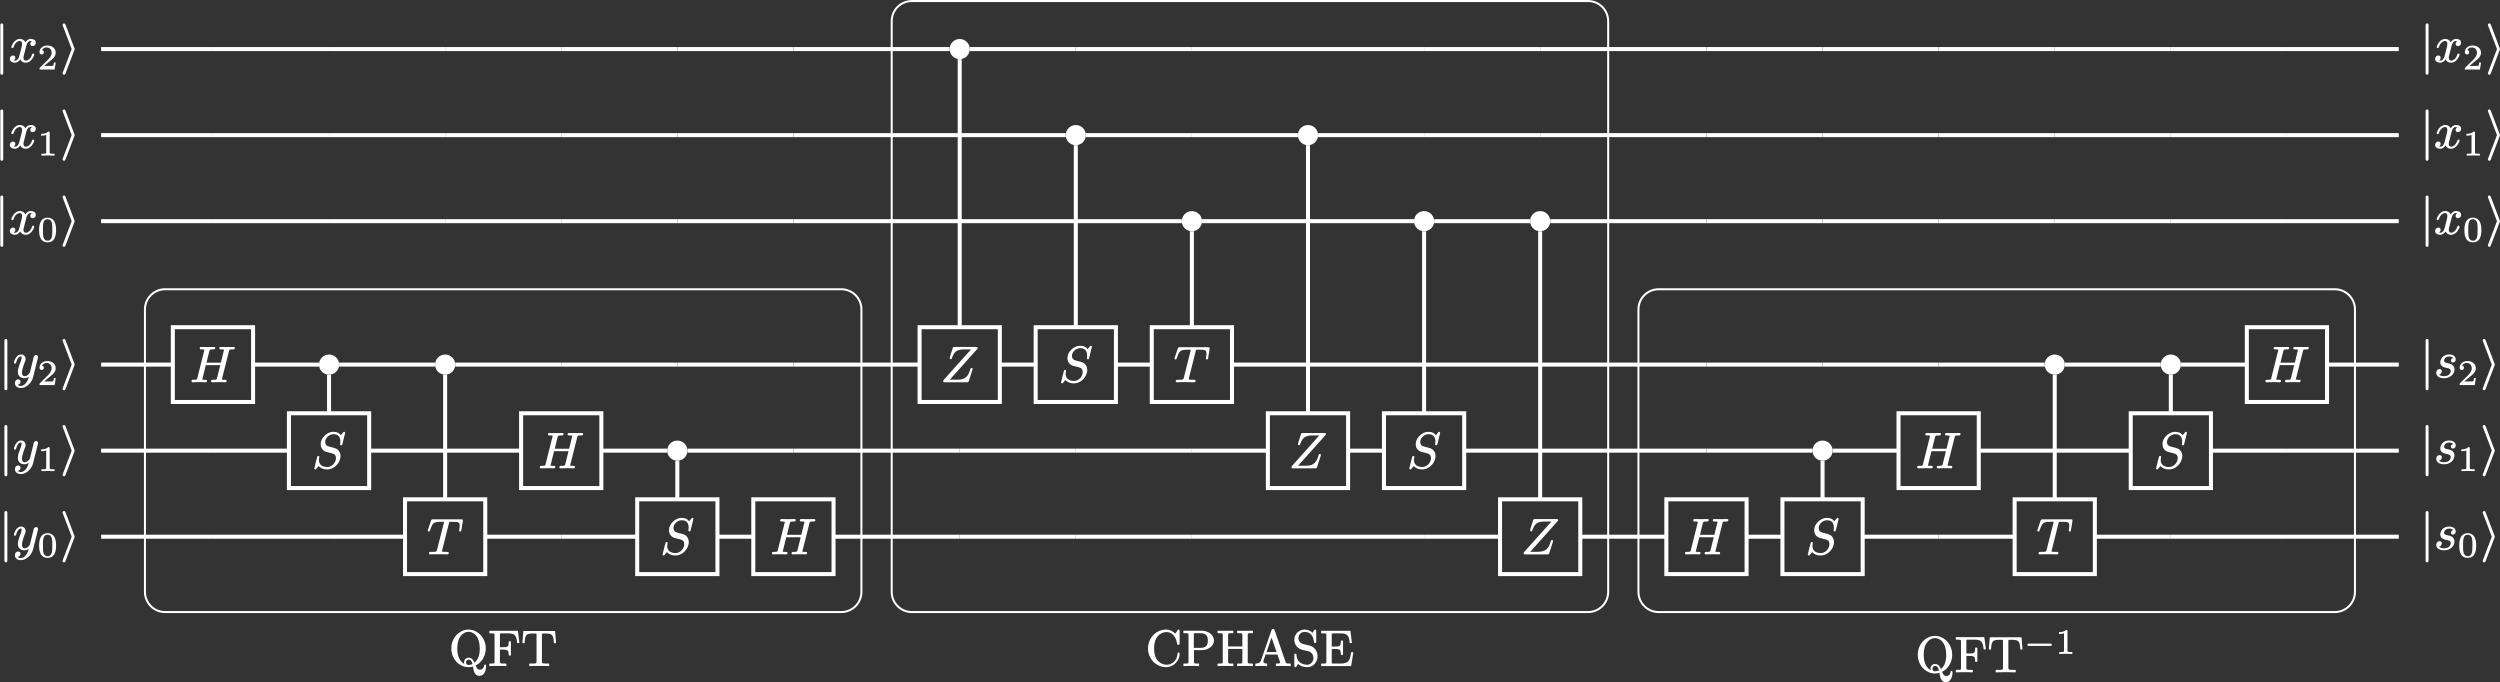 <?xml version="1.0" encoding="UTF-8"?>
<svg xmlns="http://www.w3.org/2000/svg" xmlns:xlink="http://www.w3.org/1999/xlink" width="494.118pt" height="134.82pt" viewBox="0 0 494.118 134.82">
<rect x="0" y="0" width="494.118" height="134.82" fill="#333333" stroke="none"/>
<defs>
<g>
<g id="glyph-0-0">
<path d="M 6.5 -2.578 C 6.344 -2.578 6.297 -2.5 6.297 -2.359 C 6.266 -2 6.203 -1.703 6.078 -1.422 C 5.766 -0.734 5.031 -0.172 4.141 -0.172 C 3.703 -0.172 3.219 -0.344 2.875 -0.562 C 2.078 -1.094 1.672 -2 1.672 -3.406 C 1.672 -4.531 1.938 -5.297 2.438 -5.859 C 2.797 -6.281 3.422 -6.625 4.141 -6.625 C 4.516 -6.625 4.875 -6.516 5.188 -6.297 C 5.734 -5.891 6.094 -5.203 6.219 -4.344 C 6.234 -4.172 6.281 -4.094 6.469 -4.094 C 6.688 -4.094 6.719 -4.203 6.719 -4.422 L 6.719 -6.812 C 6.719 -6.984 6.703 -7.125 6.516 -7.125 C 6.391 -7.125 6.344 -7.031 6.297 -6.953 L 5.859 -6.312 C 5.438 -6.703 4.891 -7.125 4.031 -7.125 C 3.391 -7.125 2.781 -6.938 2.25 -6.625 C 1.203 -5.984 0.469 -4.797 0.469 -3.406 C 0.469 -1.297 2.125 0.312 4.031 0.312 C 5.109 0.312 5.891 -0.297 6.312 -0.984 C 6.547 -1.344 6.719 -1.781 6.719 -2.328 C 6.719 -2.5 6.656 -2.578 6.5 -2.578 Z M 6.5 -2.578 "/>
</g>
<g id="glyph-0-1">
<path d="M 5.109 -4.953 C 5.109 -3.938 4.656 -3.5 3.609 -3.5 L 2.328 -3.5 L 2.328 -6.094 C 2.328 -6.141 2.328 -6.188 2.328 -6.219 C 2.328 -6.438 2.484 -6.406 2.719 -6.406 L 3.609 -6.406 C 4.656 -6.406 5.109 -5.969 5.109 -4.953 Z M 6.312 -4.953 C 6.312 -5.297 6.188 -5.625 5.984 -5.922 C 5.578 -6.484 4.812 -6.891 3.875 -6.891 L 0.344 -6.891 C 0.297 -6.891 0.266 -6.859 0.266 -6.812 L 0.266 -6.5 C 0.266 -6.453 0.297 -6.406 0.344 -6.406 L 0.594 -6.406 C 0.781 -6.406 0.922 -6.406 1.016 -6.391 C 1.25 -6.359 1.281 -6.297 1.281 -6.031 L 1.281 -0.781 C 1.281 -0.719 1.281 -0.672 1.281 -0.625 C 1.25 -0.344 0.906 -0.406 0.594 -0.406 L 0.344 -0.406 C 0.297 -0.406 0.266 -0.359 0.266 -0.312 L 0.266 0 C 0.266 0.047 0.297 0.094 0.344 0.094 C 0.344 0.094 0.359 0.094 0.359 0.094 C 0.719 0.062 1.453 0.062 1.812 0.062 C 2.031 0.062 2.359 0.062 2.656 0.062 C 2.906 0.062 3.125 0.094 3.297 0.094 C 3.344 0.094 3.375 0.047 3.375 0 L 3.375 -0.312 C 3.375 -0.359 3.344 -0.406 3.297 -0.406 L 3.047 -0.406 C 2.859 -0.406 2.719 -0.406 2.625 -0.422 C 2.391 -0.453 2.359 -0.516 2.359 -0.781 L 2.359 -3.062 L 3.953 -3.062 C 4.406 -3.062 4.844 -3.172 5.219 -3.375 C 5.766 -3.656 6.312 -4.203 6.312 -4.953 Z M 6.312 -4.953 "/>
</g>
<g id="glyph-0-2">
<path d="M 7.125 0.094 C 7.125 0.094 7.141 0.094 7.141 0.094 C 7.188 0.094 7.234 0.047 7.234 0 L 7.234 -0.312 C 7.234 -0.359 7.188 -0.406 7.141 -0.406 L 6.891 -0.406 C 6.703 -0.406 6.562 -0.406 6.469 -0.422 C 6.234 -0.453 6.203 -0.516 6.203 -0.781 L 6.203 -6.031 C 6.203 -6.094 6.203 -6.141 6.203 -6.188 C 6.234 -6.469 6.578 -6.406 6.891 -6.406 L 7.141 -6.406 C 7.188 -6.406 7.234 -6.453 7.234 -6.5 L 7.234 -6.812 C 7.234 -6.859 7.188 -6.891 7.141 -6.891 C 7.141 -6.891 7.125 -6.891 7.125 -6.891 C 6.766 -6.875 6.047 -6.875 5.672 -6.875 C 5.469 -6.875 5.141 -6.875 4.828 -6.875 C 4.578 -6.875 4.359 -6.891 4.203 -6.891 C 4.141 -6.891 4.109 -6.859 4.109 -6.812 L 4.109 -6.5 C 4.109 -6.453 4.141 -6.406 4.203 -6.406 L 4.438 -6.406 C 4.625 -6.406 4.766 -6.406 4.859 -6.391 C 5.094 -6.359 5.141 -6.297 5.141 -6.031 L 5.141 -3.781 L 2.328 -3.781 L 2.328 -6.031 C 2.328 -6.094 2.328 -6.141 2.328 -6.188 C 2.359 -6.469 2.719 -6.406 3.031 -6.406 L 3.266 -6.406 C 3.312 -6.406 3.359 -6.453 3.359 -6.5 L 3.359 -6.812 C 3.359 -6.859 3.312 -6.891 3.266 -6.891 C 2.906 -6.875 2.172 -6.875 1.797 -6.875 C 1.594 -6.875 1.266 -6.875 0.969 -6.875 C 0.719 -6.875 0.484 -6.891 0.328 -6.891 C 0.281 -6.891 0.234 -6.859 0.234 -6.812 L 0.234 -6.5 C 0.234 -6.453 0.281 -6.406 0.328 -6.406 L 0.562 -6.406 C 0.75 -6.406 0.891 -6.406 1 -6.391 C 1.219 -6.359 1.266 -6.297 1.266 -6.031 L 1.266 -0.781 C 1.266 -0.719 1.266 -0.672 1.266 -0.625 C 1.234 -0.344 0.891 -0.406 0.562 -0.406 L 0.328 -0.406 C 0.281 -0.406 0.234 -0.359 0.234 -0.312 L 0.234 0 C 0.234 0.047 0.281 0.094 0.328 0.094 C 0.328 0.094 0.344 0.094 0.344 0.094 C 0.703 0.062 1.422 0.062 1.797 0.062 C 2 0.062 2.328 0.062 2.625 0.062 C 2.875 0.062 3.109 0.094 3.266 0.094 C 3.312 0.094 3.359 0.047 3.359 0 L 3.359 -0.312 C 3.359 -0.359 3.312 -0.406 3.266 -0.406 L 3.031 -0.406 C 2.844 -0.406 2.703 -0.406 2.609 -0.422 C 2.375 -0.453 2.328 -0.516 2.328 -0.781 L 2.328 -3.297 L 5.141 -3.297 L 5.141 -0.781 C 5.141 -0.719 5.141 -0.672 5.141 -0.625 C 5.109 -0.344 4.75 -0.406 4.438 -0.406 L 4.203 -0.406 C 4.141 -0.406 4.109 -0.359 4.109 -0.312 L 4.109 0 C 4.109 0.047 4.141 0.094 4.203 0.094 C 4.562 0.062 5.297 0.062 5.656 0.062 C 6.031 0.062 6.766 0.062 7.125 0.094 Z M 7.125 0.094 "/>
</g>
<g id="glyph-0-3">
<path d="M 2.453 -2.672 L 3.438 -5.547 L 4.438 -2.672 Z M 1.828 -0.812 C 1.828 -0.859 1.828 -0.906 1.828 -0.938 L 2.266 -2.188 L 4.609 -2.188 L 5.109 -0.719 C 5.125 -0.688 5.141 -0.641 5.141 -0.609 C 5.141 -0.391 4.641 -0.406 4.406 -0.406 C 4.359 -0.406 4.312 -0.359 4.312 -0.312 L 4.312 0 C 4.312 0.047 4.359 0.094 4.406 0.094 C 4.406 0.094 4.422 0.094 4.422 0.094 C 4.766 0.062 5.469 0.062 5.844 0.062 L 7.141 0.094 C 7.203 0.094 7.234 0.047 7.234 0 L 7.234 -0.312 C 7.234 -0.359 7.203 -0.406 7.141 -0.406 L 6.969 -0.406 C 6.812 -0.406 6.703 -0.406 6.609 -0.422 C 6.359 -0.438 6.266 -0.531 6.203 -0.734 L 4.062 -6.969 C 4 -7.125 3.938 -7.234 3.734 -7.234 C 3.531 -7.234 3.469 -7.125 3.422 -6.969 L 1.344 -1 C 1.203 -0.594 0.875 -0.406 0.312 -0.406 C 0.266 -0.406 0.234 -0.359 0.234 -0.312 L 0.234 0 C 0.234 0.047 0.266 0.094 0.312 0.094 L 1.328 0.062 L 2.484 0.094 C 2.531 0.094 2.578 0.047 2.578 0 L 2.578 -0.312 C 2.578 -0.359 2.531 -0.406 2.484 -0.406 C 2.156 -0.406 1.828 -0.516 1.828 -0.812 Z M 1.828 -0.812 "/>
</g>
<g id="glyph-0-4">
<path d="M 2.516 -6.656 C 3.781 -6.656 4.234 -5.719 4.359 -4.656 C 4.391 -4.531 4.453 -4.453 4.578 -4.453 C 4.766 -4.453 4.797 -4.562 4.797 -4.766 L 4.797 -6.812 C 4.797 -6.984 4.781 -7.125 4.594 -7.125 C 4.453 -7.125 4.422 -7.031 4.359 -6.953 L 4.078 -6.469 C 3.734 -6.812 3.266 -7.125 2.5 -7.125 C 1.391 -7.125 0.469 -6.234 0.469 -5.094 C 0.469 -4.234 1.016 -3.469 1.828 -3.188 C 2.141 -3.078 2.359 -3.047 2.766 -2.953 C 3.062 -2.875 3.375 -2.828 3.609 -2.688 C 3.953 -2.5 4.25 -2 4.25 -1.516 C 4.25 -1.297 4.203 -1.062 4.094 -0.875 C 3.906 -0.5 3.562 -0.172 3 -0.172 C 2.469 -0.172 1.828 -0.375 1.484 -0.703 C 1.094 -1.062 0.922 -1.562 0.891 -2.156 C 0.891 -2.281 0.812 -2.359 0.688 -2.359 C 0.5 -2.359 0.469 -2.219 0.469 -2.031 L 0.469 0 C 0.469 0.172 0.484 0.312 0.672 0.312 C 0.75 0.312 0.797 0.266 0.844 0.234 C 0.984 0.031 0.984 0 1.203 -0.344 C 1.578 0.047 2.219 0.312 3.016 0.312 C 3.453 0.312 3.859 0.172 4.188 -0.062 C 4.672 -0.422 5.062 -1.062 5.062 -1.859 C 5.062 -2.875 4.391 -3.734 3.5 -3.953 L 2.219 -4.266 C 1.703 -4.391 1.281 -4.812 1.281 -5.438 C 1.281 -6.125 1.797 -6.656 2.516 -6.656 Z M 2.516 -6.656 "/>
</g>
<g id="glyph-0-5">
<path d="M 6.078 0.094 C 6.125 0.094 6.156 0.062 6.172 0.016 L 6.594 -2.562 C 6.594 -2.562 6.594 -2.578 6.594 -2.578 C 6.594 -2.625 6.547 -2.656 6.5 -2.656 L 6.25 -2.656 C 6.203 -2.656 6.172 -2.625 6.156 -2.578 C 6.062 -1.969 5.984 -1.453 5.719 -1.047 C 5.406 -0.562 4.891 -0.406 4.062 -0.406 L 2.734 -0.406 C 2.625 -0.406 2.531 -0.406 2.469 -0.406 C 2.328 -0.438 2.328 -0.531 2.328 -0.703 L 2.328 -3.281 L 3.141 -3.281 C 3.375 -3.281 3.547 -3.266 3.688 -3.219 C 4.094 -3.094 4.125 -2.734 4.125 -2.203 C 4.125 -2.156 4.172 -2.109 4.219 -2.109 L 4.469 -2.109 C 4.516 -2.109 4.562 -2.156 4.562 -2.203 L 4.562 -4.844 C 4.562 -4.891 4.516 -4.938 4.469 -4.938 L 4.219 -4.938 C 4.172 -4.938 4.125 -4.891 4.125 -4.844 C 4.125 -4.641 4.109 -4.453 4.094 -4.312 C 4.016 -3.844 3.703 -3.766 3.141 -3.766 L 2.328 -3.766 L 2.328 -6.078 C 2.328 -6.109 2.328 -6.156 2.328 -6.188 C 2.344 -6.406 2.5 -6.375 2.734 -6.375 L 4.016 -6.375 C 4.391 -6.375 4.688 -6.344 4.906 -6.281 C 5.656 -6.062 5.781 -5.406 5.875 -4.531 C 5.891 -4.469 5.922 -4.453 5.969 -4.453 L 6.219 -4.453 C 6.266 -4.453 6.312 -4.484 6.312 -4.531 C 6.312 -4.531 6.312 -4.547 6.312 -4.547 L 6.031 -6.781 C 6.016 -6.844 5.984 -6.875 5.938 -6.875 L 0.328 -6.875 C 0.281 -6.875 0.234 -6.828 0.234 -6.781 L 0.234 -6.469 C 0.234 -6.422 0.281 -6.375 0.328 -6.375 L 0.562 -6.375 C 0.75 -6.375 0.891 -6.375 1 -6.359 C 1.219 -6.328 1.266 -6.266 1.266 -6 L 1.266 -0.781 C 1.266 -0.719 1.266 -0.672 1.266 -0.625 C 1.234 -0.344 0.891 -0.406 0.562 -0.406 L 0.328 -0.406 C 0.281 -0.406 0.234 -0.359 0.234 -0.312 L 0.234 0 C 0.234 0.047 0.281 0.094 0.328 0.094 Z M 6.078 0.094 "/>
</g>
<g id="glyph-0-6">
<path d="M 4.656 -0.312 C 4.359 -0.156 4.078 -0.125 3.875 -0.125 C 3.562 -0.125 3.375 -0.344 3.375 -0.641 C 3.375 -0.938 3.578 -1.172 3.891 -1.172 C 4.406 -1.172 4.562 -0.734 4.656 -0.312 Z M 5.047 -0.562 C 4.859 -1.031 4.547 -1.562 3.891 -1.562 C 3.359 -1.562 2.984 -1.156 2.984 -0.641 C 2.984 -0.516 3 -0.422 3.031 -0.344 C 2.953 -0.375 2.875 -0.422 2.781 -0.484 C 2.578 -0.641 2.344 -0.875 2.141 -1.203 C 1.859 -1.688 1.641 -2.375 1.641 -3.375 C 1.641 -4.516 1.906 -5.297 2.297 -5.812 C 2.766 -6.453 3.391 -6.688 3.875 -6.688 C 4.375 -6.688 5 -6.438 5.469 -5.797 C 5.828 -5.281 6.094 -4.5 6.094 -3.375 C 6.094 -2.141 5.797 -1.172 5.047 -0.562 Z M 7.141 -0.203 C 6.984 -0.203 6.953 -0.078 6.938 0.062 C 6.891 0.484 6.562 0.812 6.125 0.812 C 5.609 0.812 5.438 0.359 5.281 -0.016 C 6.406 -0.562 7.281 -1.844 7.281 -3.375 C 7.281 -4.766 6.594 -5.969 5.578 -6.609 C 5.078 -6.922 4.484 -7.125 3.875 -7.125 C 3.266 -7.125 2.672 -6.938 2.172 -6.609 C 1.156 -5.969 0.469 -4.781 0.469 -3.375 C 0.469 -1.781 1.391 -0.438 2.688 0.078 C 3.062 0.234 3.453 0.312 3.875 0.312 C 4.188 0.312 4.5 0.266 4.75 0.188 C 4.891 1.062 5.047 2.031 6.047 2.031 C 6.234 2.031 6.422 1.969 6.562 1.891 C 7.078 1.594 7.344 0.875 7.344 0.094 C 7.344 -0.062 7.312 -0.203 7.141 -0.203 Z M 7.141 -0.203 "/>
</g>
<g id="glyph-0-7">
<path d="M 6.078 -4.453 C 6.125 -4.453 6.172 -4.484 6.172 -4.531 C 6.172 -4.531 6.172 -4.547 6.172 -4.547 L 5.891 -6.781 C 5.875 -6.844 5.859 -6.875 5.797 -6.875 L 0.328 -6.875 C 0.281 -6.875 0.234 -6.828 0.234 -6.781 L 0.234 -6.469 C 0.234 -6.422 0.281 -6.375 0.328 -6.375 L 0.562 -6.375 C 0.75 -6.375 0.891 -6.375 1 -6.359 C 1.219 -6.328 1.266 -6.266 1.266 -6 L 1.266 -0.781 C 1.266 -0.719 1.266 -0.672 1.266 -0.625 C 1.234 -0.344 0.891 -0.406 0.562 -0.406 L 0.328 -0.406 C 0.281 -0.406 0.234 -0.359 0.234 -0.312 L 0.234 0 C 0.234 0.047 0.281 0.094 0.328 0.094 C 0.328 0.094 0.344 0.094 0.344 0.094 C 0.703 0.062 1.469 0.062 1.844 0.062 C 2.078 0.062 2.453 0.062 2.797 0.062 C 3.094 0.062 3.359 0.094 3.516 0.094 C 3.562 0.094 3.609 0.047 3.609 0 L 3.609 -0.312 C 3.609 -0.359 3.562 -0.406 3.516 -0.406 L 3.188 -0.406 C 2.953 -0.406 2.781 -0.406 2.656 -0.422 C 2.406 -0.453 2.328 -0.516 2.328 -0.781 L 2.328 -3.156 L 3.094 -3.156 C 3.234 -3.156 3.344 -3.141 3.438 -3.125 C 4 -3.062 4.062 -2.719 4.062 -2.078 C 4.062 -2.031 4.109 -1.984 4.156 -1.984 L 4.406 -1.984 C 4.453 -1.984 4.5 -2.031 4.5 -2.078 L 4.5 -4.719 C 4.5 -4.766 4.453 -4.812 4.406 -4.812 L 4.156 -4.812 C 4.109 -4.812 4.062 -4.766 4.062 -4.719 C 4.062 -4.5 4.062 -4.344 4.031 -4.203 C 3.969 -3.734 3.672 -3.641 3.094 -3.641 L 2.328 -3.641 L 2.328 -6.078 C 2.328 -6.109 2.328 -6.156 2.328 -6.188 C 2.344 -6.406 2.5 -6.375 2.734 -6.375 L 3.922 -6.375 C 4.281 -6.375 4.578 -6.344 4.797 -6.281 C 5.516 -6.047 5.641 -5.391 5.734 -4.531 C 5.75 -4.469 5.781 -4.453 5.828 -4.453 Z M 6.078 -4.453 "/>
</g>
<g id="glyph-0-8">
<path d="M 6.828 -4.422 C 6.875 -4.422 6.922 -4.453 6.922 -4.5 C 6.922 -4.5 6.922 -4.516 6.922 -4.516 L 6.734 -6.766 C 6.734 -6.797 6.688 -6.844 6.641 -6.844 L 0.547 -6.844 C 0.5 -6.844 0.453 -6.797 0.453 -6.766 L 0.266 -4.516 C 0.266 -4.516 0.266 -4.5 0.266 -4.5 C 0.266 -4.453 0.312 -4.422 0.359 -4.422 L 0.609 -4.422 C 0.656 -4.422 0.703 -4.453 0.703 -4.5 C 0.75 -5.094 0.766 -5.578 1 -5.922 C 1.234 -6.312 1.766 -6.344 2.406 -6.344 C 2.547 -6.344 2.719 -6.344 2.859 -6.344 C 3.062 -6.312 3.062 -6.25 3.062 -6.047 L 3.062 -0.781 C 3.062 -0.625 3.047 -0.531 2.938 -0.484 C 2.719 -0.391 2.469 -0.406 2.109 -0.406 L 1.703 -0.406 C 1.656 -0.406 1.609 -0.359 1.609 -0.312 L 1.609 0 C 1.609 0.047 1.656 0.094 1.703 0.094 C 1.703 0.094 1.703 0.094 1.719 0.094 C 2.109 0.062 3.125 0.062 3.594 0.062 C 4.047 0.062 5.078 0.062 5.469 0.094 C 5.484 0.094 5.484 0.094 5.484 0.094 C 5.531 0.094 5.578 0.047 5.578 0 L 5.578 -0.312 C 5.578 -0.359 5.531 -0.406 5.484 -0.406 L 5.078 -0.406 C 4.828 -0.406 4.641 -0.406 4.5 -0.422 C 4.219 -0.453 4.125 -0.484 4.125 -0.781 L 4.125 -6.047 C 4.125 -6.188 4.109 -6.297 4.234 -6.328 C 4.391 -6.359 4.609 -6.344 4.781 -6.344 C 5.109 -6.344 5.391 -6.344 5.625 -6.281 C 6.406 -6.109 6.406 -5.406 6.484 -4.5 C 6.484 -4.453 6.531 -4.422 6.578 -4.422 Z M 6.828 -4.422 "/>
</g>
<g id="glyph-1-0">
<path d="M 5.219 -1.984 L 1 -1.984 C 0.828 -1.984 0.688 -1.938 0.688 -1.734 C 0.688 -1.562 0.828 -1.516 1.016 -1.516 L 5.203 -1.516 C 5.391 -1.516 5.531 -1.562 5.531 -1.734 C 5.531 -1.938 5.391 -1.984 5.219 -1.984 Z M 5.219 -1.984 "/>
</g>
<g id="glyph-2-0">
<path d="M 0.766 -3.875 C 0.859 -3.875 1.047 -3.875 1.25 -3.906 C 1.406 -3.922 1.547 -3.969 1.703 -4.031 L 1.703 -0.578 C 1.703 -0.453 1.703 -0.391 1.625 -0.375 C 1.484 -0.312 1.312 -0.312 1.078 -0.312 L 0.812 -0.312 C 0.781 -0.312 0.75 -0.281 0.75 -0.25 L 0.75 0 C 0.75 0.031 0.781 0.062 0.812 0.062 L 2.047 0.031 L 3.297 0.062 C 3.328 0.062 3.359 0.031 3.359 0 L 3.359 -0.25 C 3.359 -0.281 3.328 -0.312 3.297 -0.312 L 3.031 -0.312 C 2.859 -0.312 2.734 -0.328 2.641 -0.328 C 2.453 -0.359 2.391 -0.375 2.391 -0.578 L 2.391 -4.438 C 2.391 -4.641 2.328 -4.688 2.125 -4.688 C 2.109 -4.688 2.094 -4.688 2.078 -4.672 C 1.891 -4.484 1.672 -4.391 1.453 -4.328 C 1.172 -4.25 0.922 -4.25 0.766 -4.25 C 0.719 -4.25 0.703 -4.219 0.703 -4.188 L 0.703 -3.938 C 0.703 -3.891 0.719 -3.875 0.766 -3.875 Z M 0.766 -3.875 "/>
</g>
<g id="glyph-2-1">
<path d="M 0.375 -3.375 C 0.375 -3.109 0.547 -2.922 0.812 -2.922 C 1.047 -2.922 1.234 -3.094 1.234 -3.359 C 1.234 -3.609 1.094 -3.75 0.859 -3.781 C 1.031 -4.078 1.359 -4.312 1.781 -4.312 C 2.406 -4.312 2.781 -3.859 2.781 -3.266 C 2.781 -2.703 2.391 -2.25 2.141 -1.969 L 0.469 -0.328 C 0.391 -0.25 0.375 -0.172 0.375 -0.016 C 0.375 0 0.375 0 0.375 0 C 0.375 0.031 0.406 0.062 0.438 0.062 L 3.312 0.062 C 3.344 0.062 3.359 0.047 3.375 0 L 3.578 -1.266 C 3.578 -1.297 3.547 -1.328 3.516 -1.328 L 3.281 -1.328 C 3.25 -1.328 3.219 -1.312 3.219 -1.281 C 3.203 -1.156 3.156 -0.781 3.062 -0.688 C 2.938 -0.641 2.516 -0.656 2.406 -0.656 L 1.297 -0.656 C 1.938 -1.219 2.172 -1.406 2.562 -1.719 C 2.797 -1.891 3.016 -2.078 3.203 -2.297 C 3.406 -2.547 3.578 -2.844 3.578 -3.266 C 3.578 -3.422 3.562 -3.547 3.516 -3.672 C 3.328 -4.312 2.703 -4.688 1.891 -4.688 C 1.031 -4.688 0.375 -4.094 0.375 -3.375 Z M 0.375 -3.375 "/>
</g>
<g id="glyph-2-2">
<path d="M 2.906 -2.312 C 2.906 -1.797 2.906 -1.281 2.812 -0.859 C 2.719 -0.453 2.453 -0.125 1.984 -0.125 C 1.688 -0.125 1.438 -0.281 1.297 -0.5 C 1.031 -0.891 1.062 -1.656 1.062 -2.312 C 1.062 -3.281 1.031 -4.375 1.984 -4.375 C 2.094 -4.375 2.203 -4.344 2.328 -4.297 C 2.938 -4.031 2.906 -3.203 2.906 -2.312 Z M 3.656 -2.219 C 3.656 -3.016 3.547 -3.578 3.234 -4.062 C 3 -4.406 2.547 -4.688 1.984 -4.688 C 0.656 -4.688 0.297 -3.516 0.297 -2.219 C 0.297 -0.922 0.656 0.203 1.984 0.203 C 3.297 0.203 3.656 -0.938 3.656 -2.219 Z M 3.656 -2.219 "/>
</g>
<g id="glyph-3-0">
<path d="M 1.391 -7.562 C 1.141 -7.562 1.094 -7.391 1.094 -7.156 L 1.094 2.172 C 1.094 2.406 1.141 2.578 1.391 2.578 C 1.625 2.578 1.672 2.406 1.672 2.172 L 1.672 -7.156 C 1.672 -7.391 1.625 -7.562 1.391 -7.562 Z M 1.391 -7.562 "/>
</g>
<g id="glyph-3-1">
<path d="M 2.859 -2.5 C 2.859 -2.5 2.859 -2.578 2.797 -2.703 L 1.062 -7.281 C 1 -7.422 0.953 -7.562 0.75 -7.562 C 0.594 -7.562 0.469 -7.438 0.469 -7.281 C 0.469 -7.266 0.469 -7.203 0.531 -7.062 L 2.266 -2.5 L 0.531 2.078 C 0.469 2.219 0.469 2.281 0.469 2.297 C 0.469 2.453 0.594 2.578 0.75 2.578 C 0.938 2.578 1 2.453 1.047 2.328 L 2.797 -2.281 C 2.859 -2.406 2.859 -2.484 2.859 -2.5 Z M 2.859 -2.5 "/>
</g>
<g id="glyph-4-0">
<path d="M 4.828 -1.609 C 4.688 -1.609 4.641 -1.547 4.609 -1.453 C 4.469 -0.984 4.25 -0.688 4.047 -0.5 C 3.875 -0.344 3.625 -0.203 3.375 -0.203 C 3.047 -0.203 2.906 -0.453 2.906 -0.766 C 2.906 -1.078 3 -1.312 3.078 -1.625 L 3.422 -2.984 C 3.531 -3.438 3.734 -4.094 4.312 -4.094 C 4.344 -4.094 4.5 -4.094 4.578 -4.062 C 4.406 -3.953 4.25 -3.781 4.25 -3.516 C 4.25 -3.25 4.453 -3.078 4.719 -3.078 C 5.078 -3.078 5.344 -3.375 5.344 -3.75 C 5.344 -4.281 4.844 -4.5 4.328 -4.5 C 3.828 -4.5 3.484 -4.156 3.297 -3.844 C 3.094 -4.219 2.719 -4.5 2.203 -4.5 C 1.422 -4.5 0.875 -3.812 0.625 -3.25 C 0.562 -3.125 0.516 -3.016 0.516 -2.875 C 0.516 -2.75 0.609 -2.688 0.719 -2.688 C 0.844 -2.688 0.906 -2.75 0.938 -2.859 C 1.078 -3.312 1.281 -3.609 1.5 -3.797 C 1.672 -3.953 1.922 -4.094 2.188 -4.094 C 2.5 -4.094 2.625 -3.859 2.625 -3.516 C 2.625 -3.297 2.578 -3.125 2.531 -2.875 C 2.438 -2.5 2.297 -1.938 2.094 -1.172 C 2.047 -0.953 1.953 -0.75 1.859 -0.594 C 1.672 -0.328 1.422 -0.109 0.984 -0.234 C 1.141 -0.344 1.297 -0.516 1.297 -0.781 C 1.297 -1.062 1.094 -1.219 0.844 -1.219 C 0.453 -1.219 0.203 -0.891 0.203 -0.547 C 0.203 -0.422 0.234 -0.328 0.281 -0.234 C 0.438 0.047 0.797 0.203 1.219 0.203 C 1.719 0.203 2.062 -0.156 2.266 -0.453 C 2.438 -0.094 2.797 0.203 3.344 0.203 C 4.141 0.203 4.672 -0.5 4.922 -1.047 C 4.984 -1.172 5.031 -1.281 5.031 -1.422 C 5.031 -1.562 4.938 -1.609 4.828 -1.609 Z M 4.828 -1.609 "/>
</g>
<g id="glyph-4-1">
<path d="M 1.797 -0.922 C 1.797 -1.109 1.828 -1.328 1.906 -1.609 C 1.984 -1.953 2.125 -2.359 2.297 -2.844 C 2.391 -3.078 2.453 -3.203 2.484 -3.312 C 2.5 -3.406 2.516 -3.484 2.516 -3.594 C 2.516 -4.109 2.141 -4.5 1.609 -4.5 C 1.422 -4.5 1.234 -4.438 1.094 -4.359 C 0.719 -4.125 0.453 -3.688 0.312 -3.266 C 0.25 -3.109 0.203 -3.016 0.203 -2.875 C 0.203 -2.75 0.297 -2.688 0.406 -2.688 C 0.594 -2.688 0.609 -2.797 0.656 -2.922 C 0.797 -3.391 0.938 -3.75 1.234 -3.984 C 1.328 -4.047 1.438 -4.094 1.578 -4.094 C 1.719 -4.094 1.734 -4.016 1.734 -3.875 C 1.734 -3.625 1.641 -3.391 1.578 -3.203 C 1.344 -2.609 1.203 -2.172 1.094 -1.812 C 1.031 -1.531 0.984 -1.297 0.984 -1.078 C 0.984 -0.266 1.484 0.203 2.297 0.203 C 2.625 0.203 2.938 0.062 3.141 -0.094 C 3.016 0.406 2.875 0.75 2.578 1.141 C 2.359 1.422 2.047 1.734 1.562 1.734 C 1.312 1.734 1.078 1.641 0.953 1.5 C 1.266 1.469 1.516 1.219 1.516 0.875 C 1.516 0.594 1.328 0.438 1.062 0.438 C 0.641 0.438 0.406 0.75 0.406 1.172 C 0.406 1.781 0.938 2.141 1.562 2.141 C 2.125 2.141 2.562 1.906 2.906 1.641 C 3.406 1.266 3.812 0.703 3.984 0.031 L 4.938 -3.781 C 4.969 -3.891 4.969 -3.922 4.969 -4.031 C 4.969 -4.25 4.812 -4.391 4.594 -4.391 C 4.391 -4.391 4.25 -4.266 4.172 -4.141 C 4.094 -4 4.062 -3.734 4.016 -3.562 L 3.375 -0.984 C 3.375 -0.984 3.359 -0.953 3.344 -0.922 C 3.188 -0.594 2.797 -0.203 2.328 -0.203 C 1.922 -0.203 1.797 -0.516 1.797 -0.922 Z M 1.797 -0.922 "/>
</g>
<g id="glyph-4-2">
<path d="M 3.375 -0.203 C 3.375 -0.391 3.203 -0.406 3.016 -0.406 C 3.016 -0.406 3.016 -0.406 3 -0.406 C 2.859 -0.406 2.438 -0.375 2.438 -0.484 C 2.438 -0.531 2.469 -0.594 2.469 -0.641 L 3.125 -3.297 L 5.984 -3.297 L 5.328 -0.656 C 5.219 -0.344 4.922 -0.406 4.5 -0.406 C 4.281 -0.406 4.172 -0.328 4.172 -0.109 C 4.172 0.016 4.281 0.094 4.406 0.094 L 5.672 0.062 L 6.312 0.062 C 6.516 0.062 6.734 0.094 6.953 0.094 C 6.953 0.094 6.953 0.094 6.969 0.094 C 7.156 0.094 7.25 -0.016 7.25 -0.203 C 7.25 -0.391 7.094 -0.406 6.891 -0.406 C 6.891 -0.406 6.891 -0.406 6.875 -0.406 C 6.734 -0.406 6.312 -0.375 6.312 -0.484 C 6.312 -0.531 6.344 -0.594 6.344 -0.641 L 7.703 -6.031 C 7.703 -6.094 7.719 -6.141 7.734 -6.188 C 7.828 -6.438 8.078 -6.406 8.438 -6.406 C 8.719 -6.406 8.875 -6.438 8.875 -6.703 C 8.875 -6.844 8.766 -6.891 8.641 -6.891 L 7.359 -6.875 L 6.078 -6.891 C 5.891 -6.891 5.797 -6.797 5.797 -6.609 C 5.797 -6.422 5.969 -6.406 6.156 -6.406 C 6.156 -6.406 6.156 -6.406 6.172 -6.406 C 6.188 -6.406 6.734 -6.422 6.734 -6.312 C 6.734 -6.281 6.703 -6.203 6.688 -6.156 L 6.109 -3.781 L 3.266 -3.781 L 3.812 -6.016 C 3.828 -6.078 3.844 -6.125 3.859 -6.172 C 3.953 -6.438 4.203 -6.406 4.562 -6.406 C 4.828 -6.406 5 -6.438 5 -6.703 C 5 -6.844 4.891 -6.891 4.766 -6.891 L 3.484 -6.875 L 2.203 -6.891 C 2.203 -6.891 2.203 -6.891 2.188 -6.891 C 2.016 -6.891 1.922 -6.797 1.922 -6.609 C 1.922 -6.422 2.078 -6.406 2.266 -6.406 C 2.281 -6.406 2.281 -6.406 2.297 -6.406 C 2.312 -6.406 2.844 -6.422 2.844 -6.312 C 2.844 -6.266 2.828 -6.203 2.812 -6.156 L 1.469 -0.797 C 1.469 -0.734 1.453 -0.672 1.438 -0.625 C 1.328 -0.359 1.031 -0.406 0.656 -0.406 C 0.656 -0.406 0.641 -0.406 0.641 -0.406 C 0.422 -0.406 0.297 -0.344 0.297 -0.109 C 0.297 0.016 0.406 0.094 0.531 0.094 L 1.797 0.062 L 2.438 0.062 C 2.641 0.062 2.859 0.094 3.078 0.094 C 3.078 0.094 3.078 0.094 3.094 0.094 C 3.281 0.094 3.375 -0.016 3.375 -0.203 Z M 3.375 -0.203 "/>
</g>
<g id="glyph-4-3">
<path d="M 6.094 -2.75 C 5.906 -2.75 5.875 -2.594 5.828 -2.438 C 5.734 -2.109 5.625 -1.812 5.5 -1.562 C 5.094 -0.797 4.484 -0.422 3.312 -0.422 L 1.797 -0.422 L 7.25 -6.516 C 7.281 -6.547 7.297 -6.641 7.297 -6.719 C 7.297 -6.891 7.156 -6.891 6.984 -6.891 L 2.75 -6.891 C 2.484 -6.891 2.422 -6.844 2.359 -6.641 L 1.797 -4.844 C 1.797 -4.812 1.781 -4.719 1.781 -4.672 C 1.781 -4.562 1.859 -4.469 1.984 -4.469 C 2.109 -4.469 2.172 -4.562 2.203 -4.641 C 2.297 -4.922 2.391 -5.172 2.516 -5.391 C 2.891 -6.078 3.484 -6.406 4.562 -6.406 L 5.984 -6.406 L 0.547 -0.328 C 0.531 -0.297 0.484 -0.156 0.484 -0.094 C 0.484 0.078 0.641 0.094 0.812 0.094 L 5.156 0.094 C 5.438 0.094 5.5 0.031 5.562 -0.172 L 6.266 -2.375 C 6.281 -2.422 6.312 -2.484 6.312 -2.547 C 6.312 -2.672 6.203 -2.75 6.094 -2.75 Z M 6.094 -2.75 "/>
</g>
<g id="glyph-4-4">
<path d="M 5.578 -5.203 C 5.578 -4.922 5.531 -4.828 5.531 -4.641 C 5.531 -4.531 5.625 -4.453 5.734 -4.453 C 5.922 -4.453 5.938 -4.578 5.984 -4.719 L 6.516 -6.906 C 6.516 -6.922 6.516 -6.922 6.516 -6.922 C 6.516 -7.031 6.438 -7.125 6.312 -7.125 C 6.188 -7.125 6.141 -7.016 6.078 -6.938 L 5.672 -6.453 C 5.391 -6.875 4.906 -7.125 4.234 -7.125 C 3.391 -7.125 2.734 -6.688 2.312 -6.203 C 1.969 -5.828 1.688 -5.328 1.688 -4.672 C 1.688 -3.875 2.188 -3.344 2.781 -3.172 L 3.859 -2.891 C 4.359 -2.766 4.703 -2.578 4.703 -1.922 C 4.703 -1.719 4.656 -1.5 4.578 -1.312 C 4.344 -0.734 3.734 -0.172 3 -0.172 C 2.078 -0.172 1.344 -0.578 1.344 -1.547 C 1.344 -1.75 1.391 -1.938 1.391 -2.031 C 1.406 -2.094 1.422 -2.125 1.422 -2.156 C 1.422 -2.281 1.344 -2.359 1.219 -2.359 C 1.094 -2.359 1.031 -2.281 1 -2.188 C 0.812 -1.562 0.594 -0.625 0.453 0.016 C 0.438 0.062 0.422 0.078 0.422 0.125 C 0.422 0.234 0.516 0.312 0.625 0.312 C 0.766 0.312 0.812 0.203 0.875 0.125 L 1.297 -0.359 C 1.656 0.062 2.219 0.312 2.984 0.312 C 4.109 0.312 5.031 -0.531 5.391 -1.391 C 5.516 -1.703 5.609 -2.031 5.609 -2.344 C 5.609 -2.656 5.531 -2.906 5.438 -3.094 C 5.328 -3.344 5.172 -3.484 5.078 -3.562 C 4.984 -3.672 4.875 -3.766 4.719 -3.812 C 4.422 -3.953 4.203 -3.984 3.781 -4.094 L 3.125 -4.281 C 2.828 -4.375 2.578 -4.672 2.578 -5.094 C 2.578 -5.5 2.75 -5.812 2.953 -6.062 C 3.234 -6.375 3.672 -6.656 4.234 -6.656 C 5.141 -6.656 5.578 -6.125 5.578 -5.203 Z M 5.578 -5.203 "/>
</g>
<g id="glyph-4-5">
<path d="M 4.328 -0.203 C 4.328 -0.406 4.125 -0.406 3.922 -0.406 C 3.906 -0.406 3.906 -0.406 3.891 -0.406 C 3.656 -0.406 3.516 -0.406 3.266 -0.422 C 3.141 -0.422 2.984 -0.422 2.984 -0.547 C 2.984 -0.547 2.984 -0.609 3.016 -0.734 L 4.344 -6.031 C 4.375 -6.172 4.391 -6.297 4.5 -6.328 C 4.672 -6.375 4.938 -6.344 5.109 -6.344 C 5.359 -6.344 5.578 -6.344 5.75 -6.328 C 6.234 -6.297 6.484 -6.156 6.484 -5.625 C 6.484 -5.406 6.438 -5.047 6.406 -4.844 C 6.391 -4.797 6.375 -4.703 6.375 -4.641 C 6.375 -4.5 6.453 -4.422 6.578 -4.422 C 6.766 -4.422 6.797 -4.562 6.812 -4.719 L 7.094 -6.453 C 7.094 -6.516 7.109 -6.578 7.109 -6.641 C 7.109 -6.828 6.938 -6.844 6.766 -6.844 L 1.219 -6.844 C 0.953 -6.844 0.891 -6.766 0.812 -6.578 L 0.219 -4.828 C 0.188 -4.781 0.156 -4.656 0.156 -4.609 C 0.156 -4.5 0.234 -4.422 0.359 -4.422 C 0.469 -4.422 0.516 -4.469 0.562 -4.547 C 0.688 -4.812 0.781 -5.141 0.875 -5.359 C 0.984 -5.625 1.094 -5.844 1.281 -6.016 C 1.609 -6.328 2.109 -6.344 2.797 -6.344 L 3.188 -6.344 C 3.281 -6.344 3.328 -6.344 3.375 -6.344 C 3.375 -6.328 3.375 -6.328 3.375 -6.312 C 3.375 -6.266 3.359 -6.188 3.344 -6.125 L 2 -0.812 C 1.969 -0.641 1.938 -0.531 1.781 -0.469 C 1.547 -0.391 1.281 -0.406 0.906 -0.406 C 0.891 -0.406 0.891 -0.406 0.875 -0.406 C 0.594 -0.406 0.406 -0.406 0.406 -0.125 C 0.406 0.031 0.516 0.094 0.656 0.094 C 0.922 0.094 1.203 0.062 1.469 0.062 L 3.156 0.062 C 3.438 0.062 3.734 0.094 4.016 0.094 C 4.016 0.094 4.031 0.094 4.031 0.094 C 4.234 0.094 4.328 0 4.328 -0.203 Z M 4.328 -0.203 "/>
</g>
<g id="glyph-4-6">
<path d="M 3.766 -3.797 C 3.531 -3.734 3.328 -3.547 3.328 -3.281 C 3.328 -3.062 3.484 -2.906 3.734 -2.906 C 4.047 -2.906 4.281 -3.188 4.281 -3.547 C 4.281 -3.734 4.203 -3.922 4.094 -4.062 C 3.875 -4.344 3.484 -4.5 3 -4.5 C 2.172 -4.5 1.641 -4.094 1.375 -3.562 C 1.281 -3.375 1.219 -3.188 1.219 -2.953 C 1.219 -2.344 1.641 -2.047 2.109 -1.922 C 2.578 -1.797 3.297 -1.812 3.297 -1.203 C 3.297 -1.188 3.297 -1.156 3.281 -1.109 C 3.188 -0.516 2.688 -0.203 1.953 -0.203 C 1.547 -0.203 1.172 -0.297 0.984 -0.547 C 1.281 -0.578 1.531 -0.844 1.531 -1.172 C 1.531 -1.453 1.344 -1.609 1.078 -1.609 C 0.703 -1.609 0.422 -1.281 0.422 -0.859 C 0.422 -0.75 0.453 -0.656 0.484 -0.562 C 0.656 -0.047 1.25 0.203 1.938 0.203 C 2.922 0.203 3.562 -0.25 3.875 -0.875 C 3.969 -1.094 4.031 -1.297 4.031 -1.547 C 4.031 -1.719 4 -1.875 3.938 -2 C 3.703 -2.516 3.266 -2.656 2.656 -2.781 C 2.344 -2.844 1.969 -2.906 1.969 -3.297 C 1.969 -3.344 1.984 -3.422 2.016 -3.516 C 2.156 -3.875 2.484 -4.094 3 -4.094 C 3.312 -4.094 3.625 -4 3.766 -3.797 Z M 3.766 -3.797 "/>
</g>
</g>
<clipPath id="clip-0">
<path clip-rule="nonzero" d="M 170 0.004 L 324 0.004 L 324 127 L 170 127 Z M 170 0.004 "/>
</clipPath>
<clipPath id="clip-1">
<path clip-rule="nonzero" d="M 379 125 L 400 125 L 400 134.82 L 379 134.82 Z M 379 125 "/>
</clipPath>
<clipPath id="clip-2">
<path clip-rule="nonzero" d="M 491 4 L 494.117 4 L 494.117 15 L 491 15 Z M 491 4 "/>
</clipPath>
<clipPath id="clip-3">
<path clip-rule="nonzero" d="M 491 21 L 494.117 21 L 494.117 32 L 491 32 Z M 491 21 "/>
</clipPath>
<clipPath id="clip-4">
<path clip-rule="nonzero" d="M 491 38 L 494.117 38 L 494.117 49 L 491 49 Z M 491 38 "/>
</clipPath>
</defs>
<g clip-path="url(#clip-0)">
<path fill="none" stroke-width="0.399" stroke-linecap="butt" stroke-linejoin="miter" stroke="rgb(100%, 100%, 100%)" stroke-opacity="1" stroke-miterlimit="10" d="M 66.819 60.384 L -66.821 60.384 C -69.021 60.384 -70.806 58.603 -70.806 56.4 L -70.806 -56.401 C -70.806 -58.6 -69.021 -60.386 -66.821 -60.386 L 66.819 -60.386 C 69.022 -60.386 70.804 -58.6 70.804 -56.401 L 70.804 56.4 C 70.804 58.603 69.022 60.384 66.819 60.384 Z M 66.819 60.384 " transform="matrix(1, 0, 0, -1, 247.048, 60.587)"/>
</g>
<g fill="rgb(100%, 100%, 100%)" fill-opacity="1">
<use xlink:href="#glyph-0-0" x="226.431" y="131.554"/>
<use xlink:href="#glyph-0-1" x="233.626" y="131.554"/>
<use xlink:href="#glyph-0-2" x="240.407" y="131.554"/>
<use xlink:href="#glyph-0-3" x="247.878" y="131.554"/>
<use xlink:href="#glyph-0-4" x="255.35" y="131.554"/>
<use xlink:href="#glyph-0-5" x="260.886" y="131.554"/>
</g>
<path fill="none" stroke-width="0.399" stroke-linecap="butt" stroke-linejoin="miter" stroke="rgb(100%, 100%, 100%)" stroke-opacity="1" stroke-miterlimit="10" d="M -80.775 3.419 L -214.415 3.419 C -216.614 3.419 -218.4 1.634 -218.4 -0.565 L -218.4 -56.401 C -218.4 -58.6 -216.614 -60.386 -214.415 -60.386 L -80.775 -60.386 C -78.571 -60.386 -76.79 -58.6 -76.79 -56.401 L -76.79 -0.565 C -76.79 1.634 -78.571 3.419 -80.775 3.419 Z M -80.775 3.419 " transform="matrix(1, 0, 0, -1, 247.048, 60.587)"/>
<g fill="rgb(100%, 100%, 100%)" fill-opacity="1">
<use xlink:href="#glyph-0-6" x="88.732" y="131.554"/>
<use xlink:href="#glyph-0-7" x="96.481" y="131.554"/>
<use xlink:href="#glyph-0-8" x="102.984" y="131.554"/>
</g>
<path fill="none" stroke-width="0.399" stroke-linecap="butt" stroke-linejoin="miter" stroke="rgb(100%, 100%, 100%)" stroke-opacity="1" stroke-miterlimit="10" d="M 214.413 3.419 L 80.772 3.419 C 78.573 3.419 76.788 1.634 76.788 -0.565 L 76.788 -56.401 C 76.788 -58.6 78.573 -60.386 80.772 -60.386 L 214.413 -60.386 C 216.616 -60.386 218.401 -58.6 218.401 -56.401 L 218.401 -0.565 C 218.401 1.634 216.616 3.419 214.413 3.419 Z M 214.413 3.419 " transform="matrix(1, 0, 0, -1, 247.048, 60.587)"/>
<g clip-path="url(#clip-1)">
<g fill="rgb(100%, 100%, 100%)" fill-opacity="1">
<use xlink:href="#glyph-0-6" x="378.569" y="132.8"/>
<use xlink:href="#glyph-0-7" x="386.318" y="132.8"/>
<use xlink:href="#glyph-0-8" x="392.821" y="132.8"/>
</g>
</g>
<g fill="rgb(100%, 100%, 100%)" fill-opacity="1">
<use xlink:href="#glyph-1-0" x="400.017" y="129.185"/>
</g>
<g fill="rgb(100%, 100%, 100%)" fill-opacity="1">
<use xlink:href="#glyph-2-0" x="406.243" y="129.185"/>
</g>
<path fill-rule="nonzero" fill="rgb(100%, 100%, 100%)" fill-opacity="1" d="M 191.676 9.699 C 191.676 8.598 190.785 7.707 189.684 7.707 C 188.586 7.707 187.691 8.598 187.691 9.699 C 187.691 10.801 188.586 11.691 189.684 11.691 C 190.785 11.691 191.676 10.801 191.676 9.699 Z M 191.676 9.699 "/>
<path fill-rule="nonzero" fill="rgb(100%, 100%, 100%)" fill-opacity="1" d="M 214.621 26.707 C 214.621 25.609 213.73 24.715 212.629 24.715 C 211.531 24.715 210.637 25.609 210.637 26.707 C 210.637 27.809 211.531 28.699 212.629 28.699 C 213.73 28.699 214.621 27.809 214.621 26.707 Z M 214.621 26.707 "/>
<path fill-rule="nonzero" fill="rgb(100%, 100%, 100%)" fill-opacity="1" d="M 260.512 26.707 C 260.512 25.609 259.621 24.715 258.52 24.715 C 257.422 24.715 256.527 25.609 256.527 26.707 C 256.527 27.809 257.422 28.699 258.52 28.699 C 259.621 28.699 260.512 27.809 260.512 26.707 Z M 260.512 26.707 "/>
<path fill-rule="nonzero" fill="rgb(100%, 100%, 100%)" fill-opacity="1" d="M 237.57 43.715 C 237.57 42.617 236.676 41.723 235.574 41.723 C 234.477 41.723 233.582 42.617 233.582 43.715 C 233.582 44.816 234.477 45.707 235.574 45.707 C 236.676 45.707 237.57 44.816 237.57 43.715 Z M 237.57 43.715 "/>
<path fill-rule="nonzero" fill="rgb(100%, 100%, 100%)" fill-opacity="1" d="M 283.457 43.715 C 283.457 42.617 282.566 41.723 281.465 41.723 C 280.367 41.723 279.473 42.617 279.473 43.715 C 279.473 44.816 280.367 45.707 281.465 45.707 C 282.566 45.707 283.457 44.816 283.457 43.715 Z M 283.457 43.715 "/>
<path fill-rule="nonzero" fill="rgb(100%, 100%, 100%)" fill-opacity="1" d="M 306.402 43.715 C 306.402 42.617 305.512 41.723 304.41 41.723 C 303.309 41.723 302.418 42.617 302.418 43.715 C 302.418 44.816 303.309 45.707 304.41 45.707 C 305.512 45.707 306.402 44.816 306.402 43.715 Z M 306.402 43.715 "/>
<path fill-rule="nonzero" fill="rgb(100%, 100%, 100%)" fill-opacity="1" d="M 67.031 72.062 C 67.031 70.961 66.137 70.07 65.039 70.07 C 63.938 70.07 63.047 70.961 63.047 72.062 C 63.047 73.164 63.938 74.055 65.039 74.055 C 66.137 74.055 67.031 73.164 67.031 72.062 Z M 67.031 72.062 "/>
<path fill-rule="nonzero" fill="rgb(100%, 100%, 100%)" fill-opacity="1" d="M 89.977 72.062 C 89.977 70.961 89.082 70.07 87.984 70.07 C 86.883 70.07 85.992 70.961 85.992 72.062 C 85.992 73.164 86.883 74.055 87.984 74.055 C 89.082 74.055 89.977 73.164 89.977 72.062 Z M 89.977 72.062 "/>
<path fill-rule="nonzero" fill="rgb(100%, 100%, 100%)" fill-opacity="1" d="M 408.105 72.062 C 408.105 70.961 407.215 70.07 406.113 70.07 C 405.012 70.07 404.121 70.961 404.121 72.062 C 404.121 73.164 405.012 74.055 406.113 74.055 C 407.215 74.055 408.105 73.164 408.105 72.062 Z M 408.105 72.062 "/>
<path fill-rule="nonzero" fill="rgb(100%, 100%, 100%)" fill-opacity="1" d="M 431.051 72.062 C 431.051 70.961 430.16 70.07 429.059 70.07 C 427.957 70.07 427.066 70.961 427.066 72.062 C 427.066 73.164 427.957 74.055 429.059 74.055 C 430.16 74.055 431.051 73.164 431.051 72.062 Z M 431.051 72.062 "/>
<path fill-rule="nonzero" fill="rgb(100%, 100%, 100%)" fill-opacity="1" d="M 135.867 89.07 C 135.867 87.969 134.973 87.078 133.871 87.078 C 132.773 87.078 131.879 87.969 131.879 89.07 C 131.879 90.172 132.773 91.062 133.871 91.062 C 134.973 91.062 135.867 90.172 135.867 89.07 Z M 135.867 89.07 "/>
<path fill-rule="nonzero" fill="rgb(100%, 100%, 100%)" fill-opacity="1" d="M 362.215 89.07 C 362.215 87.969 361.324 87.078 360.223 87.078 C 359.121 87.078 358.23 87.969 358.23 89.07 C 358.23 90.172 359.121 91.062 360.223 91.062 C 361.324 91.062 362.215 90.172 362.215 89.07 Z M 362.215 89.07 "/>
<path fill="none" stroke-width="0.797" stroke-linecap="butt" stroke-linejoin="miter" stroke="rgb(100%, 100%, 100%)" stroke-opacity="1" stroke-miterlimit="10" d="M -204.958 50.888 L -227.06 50.888 " transform="matrix(1, 0, 0, -1, 247.048, 60.587)"/>
<path fill="none" stroke-width="0.797" stroke-linecap="butt" stroke-linejoin="miter" stroke="rgb(100%, 100%, 100%)" stroke-opacity="1" stroke-miterlimit="10" d="M -182.013 50.888 L -204.958 50.888 " transform="matrix(1, 0, 0, -1, 247.048, 60.587)"/>
<path fill="none" stroke-width="0.797" stroke-linecap="butt" stroke-linejoin="miter" stroke="rgb(100%, 100%, 100%)" stroke-opacity="1" stroke-miterlimit="10" d="M -159.068 50.888 L -182.013 50.888 " transform="matrix(1, 0, 0, -1, 247.048, 60.587)"/>
<path fill="none" stroke-width="0.797" stroke-linecap="butt" stroke-linejoin="miter" stroke="rgb(100%, 100%, 100%)" stroke-opacity="1" stroke-miterlimit="10" d="M -136.122 50.888 L -159.068 50.888 " transform="matrix(1, 0, 0, -1, 247.048, 60.587)"/>
<path fill="none" stroke-width="0.797" stroke-linecap="butt" stroke-linejoin="miter" stroke="rgb(100%, 100%, 100%)" stroke-opacity="1" stroke-miterlimit="10" d="M -113.177 50.888 L -136.122 50.888 " transform="matrix(1, 0, 0, -1, 247.048, 60.587)"/>
<path fill="none" stroke-width="0.797" stroke-linecap="butt" stroke-linejoin="miter" stroke="rgb(100%, 100%, 100%)" stroke-opacity="1" stroke-miterlimit="10" d="M -90.232 50.888 L -113.177 50.888 " transform="matrix(1, 0, 0, -1, 247.048, 60.587)"/>
<path fill="none" stroke-width="0.797" stroke-linecap="butt" stroke-linejoin="miter" stroke="rgb(100%, 100%, 100%)" stroke-opacity="1" stroke-miterlimit="10" d="M -59.357 50.888 L -90.232 50.888 " transform="matrix(1, 0, 0, -1, 247.048, 60.587)"/>
<path fill="none" stroke-width="0.797" stroke-linecap="butt" stroke-linejoin="miter" stroke="rgb(100%, 100%, 100%)" stroke-opacity="1" stroke-miterlimit="10" d="M -57.364 48.896 L -57.364 -4.085 " transform="matrix(1, 0, 0, -1, 247.048, 60.587)"/>
<path fill="none" stroke-width="0.797" stroke-linecap="butt" stroke-linejoin="miter" stroke="rgb(100%, 100%, 100%)" stroke-opacity="1" stroke-miterlimit="10" d="M -34.419 50.888 L -55.372 50.888 " transform="matrix(1, 0, 0, -1, 247.048, 60.587)"/>
<path fill="none" stroke-width="0.797" stroke-linecap="butt" stroke-linejoin="miter" stroke="rgb(100%, 100%, 100%)" stroke-opacity="1" stroke-miterlimit="10" d="M -11.474 50.888 L -34.419 50.888 " transform="matrix(1, 0, 0, -1, 247.048, 60.587)"/>
<path fill="none" stroke-width="0.797" stroke-linecap="butt" stroke-linejoin="miter" stroke="rgb(100%, 100%, 100%)" stroke-opacity="1" stroke-miterlimit="10" d="M 11.472 50.888 L -11.474 50.888 " transform="matrix(1, 0, 0, -1, 247.048, 60.587)"/>
<path fill="none" stroke-width="0.797" stroke-linecap="butt" stroke-linejoin="miter" stroke="rgb(100%, 100%, 100%)" stroke-opacity="1" stroke-miterlimit="10" d="M 34.417 50.888 L 11.472 50.888 " transform="matrix(1, 0, 0, -1, 247.048, 60.587)"/>
<path fill="none" stroke-width="0.797" stroke-linecap="butt" stroke-linejoin="miter" stroke="rgb(100%, 100%, 100%)" stroke-opacity="1" stroke-miterlimit="10" d="M 57.362 50.888 L 34.417 50.888 " transform="matrix(1, 0, 0, -1, 247.048, 60.587)"/>
<path fill="none" stroke-width="0.797" stroke-linecap="butt" stroke-linejoin="miter" stroke="rgb(100%, 100%, 100%)" stroke-opacity="1" stroke-miterlimit="10" d="M 90.229 50.888 L 57.362 50.888 " transform="matrix(1, 0, 0, -1, 247.048, 60.587)"/>
<path fill="none" stroke-width="0.797" stroke-linecap="butt" stroke-linejoin="miter" stroke="rgb(100%, 100%, 100%)" stroke-opacity="1" stroke-miterlimit="10" d="M 113.175 50.888 L 90.229 50.888 " transform="matrix(1, 0, 0, -1, 247.048, 60.587)"/>
<path fill="none" stroke-width="0.797" stroke-linecap="butt" stroke-linejoin="miter" stroke="rgb(100%, 100%, 100%)" stroke-opacity="1" stroke-miterlimit="10" d="M 136.12 50.888 L 113.175 50.888 " transform="matrix(1, 0, 0, -1, 247.048, 60.587)"/>
<path fill="none" stroke-width="0.797" stroke-linecap="butt" stroke-linejoin="miter" stroke="rgb(100%, 100%, 100%)" stroke-opacity="1" stroke-miterlimit="10" d="M 159.065 50.888 L 136.12 50.888 " transform="matrix(1, 0, 0, -1, 247.048, 60.587)"/>
<path fill="none" stroke-width="0.797" stroke-linecap="butt" stroke-linejoin="miter" stroke="rgb(100%, 100%, 100%)" stroke-opacity="1" stroke-miterlimit="10" d="M 182.011 50.888 L 159.065 50.888 " transform="matrix(1, 0, 0, -1, 247.048, 60.587)"/>
<path fill="none" stroke-width="0.797" stroke-linecap="butt" stroke-linejoin="miter" stroke="rgb(100%, 100%, 100%)" stroke-opacity="1" stroke-miterlimit="10" d="M 204.96 50.888 L 182.011 50.888 " transform="matrix(1, 0, 0, -1, 247.048, 60.587)"/>
<path fill="none" stroke-width="0.797" stroke-linecap="butt" stroke-linejoin="miter" stroke="rgb(100%, 100%, 100%)" stroke-opacity="1" stroke-miterlimit="10" d="M 227.061 50.888 L 204.96 50.888 " transform="matrix(1, 0, 0, -1, 247.048, 60.587)"/>
<path fill="none" stroke-width="0.797" stroke-linecap="butt" stroke-linejoin="miter" stroke="rgb(100%, 100%, 100%)" stroke-opacity="1" stroke-miterlimit="10" d="M -204.958 33.88 L -227.06 33.88 " transform="matrix(1, 0, 0, -1, 247.048, 60.587)"/>
<path fill="none" stroke-width="0.797" stroke-linecap="butt" stroke-linejoin="miter" stroke="rgb(100%, 100%, 100%)" stroke-opacity="1" stroke-miterlimit="10" d="M -182.013 33.88 L -204.958 33.88 " transform="matrix(1, 0, 0, -1, 247.048, 60.587)"/>
<path fill="none" stroke-width="0.797" stroke-linecap="butt" stroke-linejoin="miter" stroke="rgb(100%, 100%, 100%)" stroke-opacity="1" stroke-miterlimit="10" d="M -159.068 33.88 L -182.013 33.88 " transform="matrix(1, 0, 0, -1, 247.048, 60.587)"/>
<path fill="none" stroke-width="0.797" stroke-linecap="butt" stroke-linejoin="miter" stroke="rgb(100%, 100%, 100%)" stroke-opacity="1" stroke-miterlimit="10" d="M -136.122 33.88 L -159.068 33.88 " transform="matrix(1, 0, 0, -1, 247.048, 60.587)"/>
<path fill="none" stroke-width="0.797" stroke-linecap="butt" stroke-linejoin="miter" stroke="rgb(100%, 100%, 100%)" stroke-opacity="1" stroke-miterlimit="10" d="M -113.177 33.88 L -136.122 33.88 " transform="matrix(1, 0, 0, -1, 247.048, 60.587)"/>
<path fill="none" stroke-width="0.797" stroke-linecap="butt" stroke-linejoin="miter" stroke="rgb(100%, 100%, 100%)" stroke-opacity="1" stroke-miterlimit="10" d="M -90.232 33.88 L -113.177 33.88 " transform="matrix(1, 0, 0, -1, 247.048, 60.587)"/>
<path fill="none" stroke-width="0.797" stroke-linecap="butt" stroke-linejoin="miter" stroke="rgb(100%, 100%, 100%)" stroke-opacity="1" stroke-miterlimit="10" d="M -57.364 33.88 L -90.232 33.88 " transform="matrix(1, 0, 0, -1, 247.048, 60.587)"/>
<path fill="none" stroke-width="0.797" stroke-linecap="butt" stroke-linejoin="miter" stroke="rgb(100%, 100%, 100%)" stroke-opacity="1" stroke-miterlimit="10" d="M -36.411 33.88 L -57.364 33.88 " transform="matrix(1, 0, 0, -1, 247.048, 60.587)"/>
<path fill="none" stroke-width="0.797" stroke-linecap="butt" stroke-linejoin="miter" stroke="rgb(100%, 100%, 100%)" stroke-opacity="1" stroke-miterlimit="10" d="M -34.419 31.888 L -34.419 -4.085 " transform="matrix(1, 0, 0, -1, 247.048, 60.587)"/>
<path fill="none" stroke-width="0.797" stroke-linecap="butt" stroke-linejoin="miter" stroke="rgb(100%, 100%, 100%)" stroke-opacity="1" stroke-miterlimit="10" d="M -11.474 33.88 L -32.427 33.88 " transform="matrix(1, 0, 0, -1, 247.048, 60.587)"/>
<path fill="none" stroke-width="0.797" stroke-linecap="butt" stroke-linejoin="miter" stroke="rgb(100%, 100%, 100%)" stroke-opacity="1" stroke-miterlimit="10" d="M 9.479 33.88 L -11.474 33.88 " transform="matrix(1, 0, 0, -1, 247.048, 60.587)"/>
<path fill="none" stroke-width="0.797" stroke-linecap="butt" stroke-linejoin="miter" stroke="rgb(100%, 100%, 100%)" stroke-opacity="1" stroke-miterlimit="10" d="M 11.472 31.888 L 11.472 -21.093 " transform="matrix(1, 0, 0, -1, 247.048, 60.587)"/>
<path fill="none" stroke-width="0.797" stroke-linecap="butt" stroke-linejoin="miter" stroke="rgb(100%, 100%, 100%)" stroke-opacity="1" stroke-miterlimit="10" d="M 34.417 33.88 L 13.464 33.88 " transform="matrix(1, 0, 0, -1, 247.048, 60.587)"/>
<path fill="none" stroke-width="0.797" stroke-linecap="butt" stroke-linejoin="miter" stroke="rgb(100%, 100%, 100%)" stroke-opacity="1" stroke-miterlimit="10" d="M 57.362 33.88 L 34.417 33.88 " transform="matrix(1, 0, 0, -1, 247.048, 60.587)"/>
<path fill="none" stroke-width="0.797" stroke-linecap="butt" stroke-linejoin="miter" stroke="rgb(100%, 100%, 100%)" stroke-opacity="1" stroke-miterlimit="10" d="M 90.229 33.88 L 57.362 33.88 " transform="matrix(1, 0, 0, -1, 247.048, 60.587)"/>
<path fill="none" stroke-width="0.797" stroke-linecap="butt" stroke-linejoin="miter" stroke="rgb(100%, 100%, 100%)" stroke-opacity="1" stroke-miterlimit="10" d="M 113.175 33.88 L 90.229 33.88 " transform="matrix(1, 0, 0, -1, 247.048, 60.587)"/>
<path fill="none" stroke-width="0.797" stroke-linecap="butt" stroke-linejoin="miter" stroke="rgb(100%, 100%, 100%)" stroke-opacity="1" stroke-miterlimit="10" d="M 136.12 33.88 L 113.175 33.88 " transform="matrix(1, 0, 0, -1, 247.048, 60.587)"/>
<path fill="none" stroke-width="0.797" stroke-linecap="butt" stroke-linejoin="miter" stroke="rgb(100%, 100%, 100%)" stroke-opacity="1" stroke-miterlimit="10" d="M 159.065 33.88 L 136.12 33.88 " transform="matrix(1, 0, 0, -1, 247.048, 60.587)"/>
<path fill="none" stroke-width="0.797" stroke-linecap="butt" stroke-linejoin="miter" stroke="rgb(100%, 100%, 100%)" stroke-opacity="1" stroke-miterlimit="10" d="M 182.011 33.88 L 159.065 33.88 " transform="matrix(1, 0, 0, -1, 247.048, 60.587)"/>
<path fill="none" stroke-width="0.797" stroke-linecap="butt" stroke-linejoin="miter" stroke="rgb(100%, 100%, 100%)" stroke-opacity="1" stroke-miterlimit="10" d="M 204.96 33.88 L 182.011 33.88 " transform="matrix(1, 0, 0, -1, 247.048, 60.587)"/>
<path fill="none" stroke-width="0.797" stroke-linecap="butt" stroke-linejoin="miter" stroke="rgb(100%, 100%, 100%)" stroke-opacity="1" stroke-miterlimit="10" d="M 227.061 33.88 L 204.96 33.88 " transform="matrix(1, 0, 0, -1, 247.048, 60.587)"/>
<path fill="none" stroke-width="0.797" stroke-linecap="butt" stroke-linejoin="miter" stroke="rgb(100%, 100%, 100%)" stroke-opacity="1" stroke-miterlimit="10" d="M -204.958 16.872 L -227.06 16.872 " transform="matrix(1, 0, 0, -1, 247.048, 60.587)"/>
<path fill="none" stroke-width="0.797" stroke-linecap="butt" stroke-linejoin="miter" stroke="rgb(100%, 100%, 100%)" stroke-opacity="1" stroke-miterlimit="10" d="M -182.013 16.872 L -204.958 16.872 " transform="matrix(1, 0, 0, -1, 247.048, 60.587)"/>
<path fill="none" stroke-width="0.797" stroke-linecap="butt" stroke-linejoin="miter" stroke="rgb(100%, 100%, 100%)" stroke-opacity="1" stroke-miterlimit="10" d="M -159.068 16.872 L -182.013 16.872 " transform="matrix(1, 0, 0, -1, 247.048, 60.587)"/>
<path fill="none" stroke-width="0.797" stroke-linecap="butt" stroke-linejoin="miter" stroke="rgb(100%, 100%, 100%)" stroke-opacity="1" stroke-miterlimit="10" d="M -136.122 16.872 L -159.068 16.872 " transform="matrix(1, 0, 0, -1, 247.048, 60.587)"/>
<path fill="none" stroke-width="0.797" stroke-linecap="butt" stroke-linejoin="miter" stroke="rgb(100%, 100%, 100%)" stroke-opacity="1" stroke-miterlimit="10" d="M -113.177 16.872 L -136.122 16.872 " transform="matrix(1, 0, 0, -1, 247.048, 60.587)"/>
<path fill="none" stroke-width="0.797" stroke-linecap="butt" stroke-linejoin="miter" stroke="rgb(100%, 100%, 100%)" stroke-opacity="1" stroke-miterlimit="10" d="M -90.232 16.872 L -113.177 16.872 " transform="matrix(1, 0, 0, -1, 247.048, 60.587)"/>
<path fill="none" stroke-width="0.797" stroke-linecap="butt" stroke-linejoin="miter" stroke="rgb(100%, 100%, 100%)" stroke-opacity="1" stroke-miterlimit="10" d="M -57.364 16.872 L -90.232 16.872 " transform="matrix(1, 0, 0, -1, 247.048, 60.587)"/>
<path fill="none" stroke-width="0.797" stroke-linecap="butt" stroke-linejoin="miter" stroke="rgb(100%, 100%, 100%)" stroke-opacity="1" stroke-miterlimit="10" d="M -34.419 16.872 L -57.364 16.872 " transform="matrix(1, 0, 0, -1, 247.048, 60.587)"/>
<path fill="none" stroke-width="0.797" stroke-linecap="butt" stroke-linejoin="miter" stroke="rgb(100%, 100%, 100%)" stroke-opacity="1" stroke-miterlimit="10" d="M -13.466 16.872 L -34.419 16.872 " transform="matrix(1, 0, 0, -1, 247.048, 60.587)"/>
<path fill="none" stroke-width="0.797" stroke-linecap="butt" stroke-linejoin="miter" stroke="rgb(100%, 100%, 100%)" stroke-opacity="1" stroke-miterlimit="10" d="M -11.474 14.88 L -11.474 -4.085 " transform="matrix(1, 0, 0, -1, 247.048, 60.587)"/>
<path fill="none" stroke-width="0.797" stroke-linecap="butt" stroke-linejoin="miter" stroke="rgb(100%, 100%, 100%)" stroke-opacity="1" stroke-miterlimit="10" d="M 11.472 16.872 L -9.482 16.872 " transform="matrix(1, 0, 0, -1, 247.048, 60.587)"/>
<path fill="none" stroke-width="0.797" stroke-linecap="butt" stroke-linejoin="miter" stroke="rgb(100%, 100%, 100%)" stroke-opacity="1" stroke-miterlimit="10" d="M 32.425 16.872 L 11.472 16.872 " transform="matrix(1, 0, 0, -1, 247.048, 60.587)"/>
<path fill="none" stroke-width="0.797" stroke-linecap="butt" stroke-linejoin="miter" stroke="rgb(100%, 100%, 100%)" stroke-opacity="1" stroke-miterlimit="10" d="M 34.417 14.88 L 34.417 -21.093 " transform="matrix(1, 0, 0, -1, 247.048, 60.587)"/>
<path fill="none" stroke-width="0.797" stroke-linecap="butt" stroke-linejoin="miter" stroke="rgb(100%, 100%, 100%)" stroke-opacity="1" stroke-miterlimit="10" d="M 55.37 16.872 L 36.409 16.872 " transform="matrix(1, 0, 0, -1, 247.048, 60.587)"/>
<path fill="none" stroke-width="0.797" stroke-linecap="butt" stroke-linejoin="miter" stroke="rgb(100%, 100%, 100%)" stroke-opacity="1" stroke-miterlimit="10" d="M 57.362 14.88 L 57.362 -38.1 " transform="matrix(1, 0, 0, -1, 247.048, 60.587)"/>
<path fill="none" stroke-width="0.797" stroke-linecap="butt" stroke-linejoin="miter" stroke="rgb(100%, 100%, 100%)" stroke-opacity="1" stroke-miterlimit="10" d="M 90.229 16.872 L 59.354 16.872 " transform="matrix(1, 0, 0, -1, 247.048, 60.587)"/>
<path fill="none" stroke-width="0.797" stroke-linecap="butt" stroke-linejoin="miter" stroke="rgb(100%, 100%, 100%)" stroke-opacity="1" stroke-miterlimit="10" d="M 113.175 16.872 L 90.229 16.872 " transform="matrix(1, 0, 0, -1, 247.048, 60.587)"/>
<path fill="none" stroke-width="0.797" stroke-linecap="butt" stroke-linejoin="miter" stroke="rgb(100%, 100%, 100%)" stroke-opacity="1" stroke-miterlimit="10" d="M 136.12 16.872 L 113.175 16.872 " transform="matrix(1, 0, 0, -1, 247.048, 60.587)"/>
<path fill="none" stroke-width="0.797" stroke-linecap="butt" stroke-linejoin="miter" stroke="rgb(100%, 100%, 100%)" stroke-opacity="1" stroke-miterlimit="10" d="M 159.065 16.872 L 136.12 16.872 " transform="matrix(1, 0, 0, -1, 247.048, 60.587)"/>
<path fill="none" stroke-width="0.797" stroke-linecap="butt" stroke-linejoin="miter" stroke="rgb(100%, 100%, 100%)" stroke-opacity="1" stroke-miterlimit="10" d="M 182.011 16.872 L 159.065 16.872 " transform="matrix(1, 0, 0, -1, 247.048, 60.587)"/>
<path fill="none" stroke-width="0.797" stroke-linecap="butt" stroke-linejoin="miter" stroke="rgb(100%, 100%, 100%)" stroke-opacity="1" stroke-miterlimit="10" d="M 204.96 16.872 L 182.011 16.872 " transform="matrix(1, 0, 0, -1, 247.048, 60.587)"/>
<path fill="none" stroke-width="0.797" stroke-linecap="butt" stroke-linejoin="miter" stroke="rgb(100%, 100%, 100%)" stroke-opacity="1" stroke-miterlimit="10" d="M 227.061 16.872 L 204.96 16.872 " transform="matrix(1, 0, 0, -1, 247.048, 60.587)"/>
<path fill="none" stroke-width="0.797" stroke-linecap="butt" stroke-linejoin="miter" stroke="rgb(100%, 100%, 100%)" stroke-opacity="1" stroke-miterlimit="10" d="M -212.888 -11.476 L -227.06 -11.476 " transform="matrix(1, 0, 0, -1, 247.048, 60.587)"/>
<path fill="none" stroke-width="0.797" stroke-linecap="butt" stroke-linejoin="miter" stroke="rgb(100%, 100%, 100%)" stroke-opacity="1" stroke-miterlimit="10" d="M -184.005 -11.476 L -197.028 -11.476 " transform="matrix(1, 0, 0, -1, 247.048, 60.587)"/>
<path fill="none" stroke-width="0.797" stroke-linecap="butt" stroke-linejoin="miter" stroke="rgb(100%, 100%, 100%)" stroke-opacity="1" stroke-miterlimit="10" d="M -182.013 -13.468 L -182.013 -21.093 " transform="matrix(1, 0, 0, -1, 247.048, 60.587)"/>
<path fill="none" stroke-width="0.797" stroke-linecap="butt" stroke-linejoin="miter" stroke="rgb(100%, 100%, 100%)" stroke-opacity="1" stroke-miterlimit="10" d="M -161.06 -11.476 L -180.021 -11.476 " transform="matrix(1, 0, 0, -1, 247.048, 60.587)"/>
<path fill="none" stroke-width="0.797" stroke-linecap="butt" stroke-linejoin="miter" stroke="rgb(100%, 100%, 100%)" stroke-opacity="1" stroke-miterlimit="10" d="M -159.068 -13.468 L -159.068 -38.1 " transform="matrix(1, 0, 0, -1, 247.048, 60.587)"/>
<path fill="none" stroke-width="0.797" stroke-linecap="butt" stroke-linejoin="miter" stroke="rgb(100%, 100%, 100%)" stroke-opacity="1" stroke-miterlimit="10" d="M -136.122 -11.476 L -157.075 -11.476 " transform="matrix(1, 0, 0, -1, 247.048, 60.587)"/>
<path fill="none" stroke-width="0.797" stroke-linecap="butt" stroke-linejoin="miter" stroke="rgb(100%, 100%, 100%)" stroke-opacity="1" stroke-miterlimit="10" d="M -113.177 -11.476 L -136.122 -11.476 " transform="matrix(1, 0, 0, -1, 247.048, 60.587)"/>
<path fill="none" stroke-width="0.797" stroke-linecap="butt" stroke-linejoin="miter" stroke="rgb(100%, 100%, 100%)" stroke-opacity="1" stroke-miterlimit="10" d="M -90.232 -11.476 L -113.177 -11.476 " transform="matrix(1, 0, 0, -1, 247.048, 60.587)"/>
<path fill="none" stroke-width="0.797" stroke-linecap="butt" stroke-linejoin="miter" stroke="rgb(100%, 100%, 100%)" stroke-opacity="1" stroke-miterlimit="10" d="M -65.294 -11.476 L -90.232 -11.476 " transform="matrix(1, 0, 0, -1, 247.048, 60.587)"/>
<path fill="none" stroke-width="0.797" stroke-linecap="butt" stroke-linejoin="miter" stroke="rgb(100%, 100%, 100%)" stroke-opacity="1" stroke-miterlimit="10" d="M -42.349 -11.476 L -49.435 -11.476 " transform="matrix(1, 0, 0, -1, 247.048, 60.587)"/>
<path fill="none" stroke-width="0.797" stroke-linecap="butt" stroke-linejoin="miter" stroke="rgb(100%, 100%, 100%)" stroke-opacity="1" stroke-miterlimit="10" d="M -19.403 -11.476 L -26.489 -11.476 " transform="matrix(1, 0, 0, -1, 247.048, 60.587)"/>
<path fill="none" stroke-width="0.797" stroke-linecap="butt" stroke-linejoin="miter" stroke="rgb(100%, 100%, 100%)" stroke-opacity="1" stroke-miterlimit="10" d="M 11.472 -11.476 L -3.544 -11.476 " transform="matrix(1, 0, 0, -1, 247.048, 60.587)"/>
<path fill="none" stroke-width="0.797" stroke-linecap="butt" stroke-linejoin="miter" stroke="rgb(100%, 100%, 100%)" stroke-opacity="1" stroke-miterlimit="10" d="M 34.417 -11.476 L 11.472 -11.476 " transform="matrix(1, 0, 0, -1, 247.048, 60.587)"/>
<path fill="none" stroke-width="0.797" stroke-linecap="butt" stroke-linejoin="miter" stroke="rgb(100%, 100%, 100%)" stroke-opacity="1" stroke-miterlimit="10" d="M 57.362 -11.476 L 34.417 -11.476 " transform="matrix(1, 0, 0, -1, 247.048, 60.587)"/>
<path fill="none" stroke-width="0.797" stroke-linecap="butt" stroke-linejoin="miter" stroke="rgb(100%, 100%, 100%)" stroke-opacity="1" stroke-miterlimit="10" d="M 90.229 -11.476 L 57.362 -11.476 " transform="matrix(1, 0, 0, -1, 247.048, 60.587)"/>
<path fill="none" stroke-width="0.797" stroke-linecap="butt" stroke-linejoin="miter" stroke="rgb(100%, 100%, 100%)" stroke-opacity="1" stroke-miterlimit="10" d="M 113.175 -11.476 L 90.229 -11.476 " transform="matrix(1, 0, 0, -1, 247.048, 60.587)"/>
<path fill="none" stroke-width="0.797" stroke-linecap="butt" stroke-linejoin="miter" stroke="rgb(100%, 100%, 100%)" stroke-opacity="1" stroke-miterlimit="10" d="M 136.12 -11.476 L 113.175 -11.476 " transform="matrix(1, 0, 0, -1, 247.048, 60.587)"/>
<path fill="none" stroke-width="0.797" stroke-linecap="butt" stroke-linejoin="miter" stroke="rgb(100%, 100%, 100%)" stroke-opacity="1" stroke-miterlimit="10" d="M 157.073 -11.476 L 136.12 -11.476 " transform="matrix(1, 0, 0, -1, 247.048, 60.587)"/>
<path fill="none" stroke-width="0.797" stroke-linecap="butt" stroke-linejoin="miter" stroke="rgb(100%, 100%, 100%)" stroke-opacity="1" stroke-miterlimit="10" d="M 159.065 -13.468 L 159.065 -38.1 " transform="matrix(1, 0, 0, -1, 247.048, 60.587)"/>
<path fill="none" stroke-width="0.797" stroke-linecap="butt" stroke-linejoin="miter" stroke="rgb(100%, 100%, 100%)" stroke-opacity="1" stroke-miterlimit="10" d="M 180.018 -11.476 L 161.061 -11.476 " transform="matrix(1, 0, 0, -1, 247.048, 60.587)"/>
<path fill="none" stroke-width="0.797" stroke-linecap="butt" stroke-linejoin="miter" stroke="rgb(100%, 100%, 100%)" stroke-opacity="1" stroke-miterlimit="10" d="M 182.011 -13.468 L 182.011 -21.093 " transform="matrix(1, 0, 0, -1, 247.048, 60.587)"/>
<path fill="none" stroke-width="0.797" stroke-linecap="butt" stroke-linejoin="miter" stroke="rgb(100%, 100%, 100%)" stroke-opacity="1" stroke-miterlimit="10" d="M 197.03 -11.476 L 184.007 -11.476 " transform="matrix(1, 0, 0, -1, 247.048, 60.587)"/>
<path fill="none" stroke-width="0.797" stroke-linecap="butt" stroke-linejoin="miter" stroke="rgb(100%, 100%, 100%)" stroke-opacity="1" stroke-miterlimit="10" d="M 227.061 -11.476 L 212.886 -11.476 " transform="matrix(1, 0, 0, -1, 247.048, 60.587)"/>
<path fill="none" stroke-width="0.797" stroke-linecap="butt" stroke-linejoin="miter" stroke="rgb(100%, 100%, 100%)" stroke-opacity="1" stroke-miterlimit="10" d="M -204.958 -28.483 L -227.06 -28.483 " transform="matrix(1, 0, 0, -1, 247.048, 60.587)"/>
<path fill="none" stroke-width="0.797" stroke-linecap="butt" stroke-linejoin="miter" stroke="rgb(100%, 100%, 100%)" stroke-opacity="1" stroke-miterlimit="10" d="M -189.943 -28.483 L -204.958 -28.483 " transform="matrix(1, 0, 0, -1, 247.048, 60.587)"/>
<path fill="none" stroke-width="0.797" stroke-linecap="butt" stroke-linejoin="miter" stroke="rgb(100%, 100%, 100%)" stroke-opacity="1" stroke-miterlimit="10" d="M -159.068 -28.483 L -174.083 -28.483 " transform="matrix(1, 0, 0, -1, 247.048, 60.587)"/>
<path fill="none" stroke-width="0.797" stroke-linecap="butt" stroke-linejoin="miter" stroke="rgb(100%, 100%, 100%)" stroke-opacity="1" stroke-miterlimit="10" d="M -144.052 -28.483 L -159.068 -28.483 " transform="matrix(1, 0, 0, -1, 247.048, 60.587)"/>
<path fill="none" stroke-width="0.797" stroke-linecap="butt" stroke-linejoin="miter" stroke="rgb(100%, 100%, 100%)" stroke-opacity="1" stroke-miterlimit="10" d="M -115.169 -28.483 L -128.193 -28.483 " transform="matrix(1, 0, 0, -1, 247.048, 60.587)"/>
<path fill="none" stroke-width="0.797" stroke-linecap="butt" stroke-linejoin="miter" stroke="rgb(100%, 100%, 100%)" stroke-opacity="1" stroke-miterlimit="10" d="M -113.177 -30.476 L -113.177 -38.1 " transform="matrix(1, 0, 0, -1, 247.048, 60.587)"/>
<path fill="none" stroke-width="0.797" stroke-linecap="butt" stroke-linejoin="miter" stroke="rgb(100%, 100%, 100%)" stroke-opacity="1" stroke-miterlimit="10" d="M -90.232 -28.483 L -111.185 -28.483 " transform="matrix(1, 0, 0, -1, 247.048, 60.587)"/>
<path fill="none" stroke-width="0.797" stroke-linecap="butt" stroke-linejoin="miter" stroke="rgb(100%, 100%, 100%)" stroke-opacity="1" stroke-miterlimit="10" d="M -57.364 -28.483 L -90.232 -28.483 " transform="matrix(1, 0, 0, -1, 247.048, 60.587)"/>
<path fill="none" stroke-width="0.797" stroke-linecap="butt" stroke-linejoin="miter" stroke="rgb(100%, 100%, 100%)" stroke-opacity="1" stroke-miterlimit="10" d="M -34.419 -28.483 L -57.364 -28.483 " transform="matrix(1, 0, 0, -1, 247.048, 60.587)"/>
<path fill="none" stroke-width="0.797" stroke-linecap="butt" stroke-linejoin="miter" stroke="rgb(100%, 100%, 100%)" stroke-opacity="1" stroke-miterlimit="10" d="M -11.474 -28.483 L -34.419 -28.483 " transform="matrix(1, 0, 0, -1, 247.048, 60.587)"/>
<path fill="none" stroke-width="0.797" stroke-linecap="butt" stroke-linejoin="miter" stroke="rgb(100%, 100%, 100%)" stroke-opacity="1" stroke-miterlimit="10" d="M 3.542 -28.483 L -11.474 -28.483 " transform="matrix(1, 0, 0, -1, 247.048, 60.587)"/>
<path fill="none" stroke-width="0.797" stroke-linecap="butt" stroke-linejoin="miter" stroke="rgb(100%, 100%, 100%)" stroke-opacity="1" stroke-miterlimit="10" d="M 26.487 -28.483 L 19.401 -28.483 " transform="matrix(1, 0, 0, -1, 247.048, 60.587)"/>
<path fill="none" stroke-width="0.797" stroke-linecap="butt" stroke-linejoin="miter" stroke="rgb(100%, 100%, 100%)" stroke-opacity="1" stroke-miterlimit="10" d="M 57.362 -28.483 L 42.347 -28.483 " transform="matrix(1, 0, 0, -1, 247.048, 60.587)"/>
<path fill="none" stroke-width="0.797" stroke-linecap="butt" stroke-linejoin="miter" stroke="rgb(100%, 100%, 100%)" stroke-opacity="1" stroke-miterlimit="10" d="M 90.229 -28.483 L 57.362 -28.483 " transform="matrix(1, 0, 0, -1, 247.048, 60.587)"/>
<path fill="none" stroke-width="0.797" stroke-linecap="butt" stroke-linejoin="miter" stroke="rgb(100%, 100%, 100%)" stroke-opacity="1" stroke-miterlimit="10" d="M 111.182 -28.483 L 90.229 -28.483 " transform="matrix(1, 0, 0, -1, 247.048, 60.587)"/>
<path fill="none" stroke-width="0.797" stroke-linecap="butt" stroke-linejoin="miter" stroke="rgb(100%, 100%, 100%)" stroke-opacity="1" stroke-miterlimit="10" d="M 113.175 -30.476 L 113.175 -38.1 " transform="matrix(1, 0, 0, -1, 247.048, 60.587)"/>
<path fill="none" stroke-width="0.797" stroke-linecap="butt" stroke-linejoin="miter" stroke="rgb(100%, 100%, 100%)" stroke-opacity="1" stroke-miterlimit="10" d="M 128.19 -28.483 L 115.167 -28.483 " transform="matrix(1, 0, 0, -1, 247.048, 60.587)"/>
<path fill="none" stroke-width="0.797" stroke-linecap="butt" stroke-linejoin="miter" stroke="rgb(100%, 100%, 100%)" stroke-opacity="1" stroke-miterlimit="10" d="M 159.065 -28.483 L 144.05 -28.483 " transform="matrix(1, 0, 0, -1, 247.048, 60.587)"/>
<path fill="none" stroke-width="0.797" stroke-linecap="butt" stroke-linejoin="miter" stroke="rgb(100%, 100%, 100%)" stroke-opacity="1" stroke-miterlimit="10" d="M 174.085 -28.483 L 159.065 -28.483 " transform="matrix(1, 0, 0, -1, 247.048, 60.587)"/>
<path fill="none" stroke-width="0.797" stroke-linecap="butt" stroke-linejoin="miter" stroke="rgb(100%, 100%, 100%)" stroke-opacity="1" stroke-miterlimit="10" d="M 204.96 -28.483 L 189.94 -28.483 " transform="matrix(1, 0, 0, -1, 247.048, 60.587)"/>
<path fill="none" stroke-width="0.797" stroke-linecap="butt" stroke-linejoin="miter" stroke="rgb(100%, 100%, 100%)" stroke-opacity="1" stroke-miterlimit="10" d="M 227.061 -28.483 L 204.96 -28.483 " transform="matrix(1, 0, 0, -1, 247.048, 60.587)"/>
<path fill="none" stroke-width="0.797" stroke-linecap="butt" stroke-linejoin="miter" stroke="rgb(100%, 100%, 100%)" stroke-opacity="1" stroke-miterlimit="10" d="M -204.958 -45.491 L -227.06 -45.491 " transform="matrix(1, 0, 0, -1, 247.048, 60.587)"/>
<path fill="none" stroke-width="0.797" stroke-linecap="butt" stroke-linejoin="miter" stroke="rgb(100%, 100%, 100%)" stroke-opacity="1" stroke-miterlimit="10" d="M -182.013 -45.491 L -204.958 -45.491 " transform="matrix(1, 0, 0, -1, 247.048, 60.587)"/>
<path fill="none" stroke-width="0.797" stroke-linecap="butt" stroke-linejoin="miter" stroke="rgb(100%, 100%, 100%)" stroke-opacity="1" stroke-miterlimit="10" d="M -166.997 -45.491 L -182.013 -45.491 " transform="matrix(1, 0, 0, -1, 247.048, 60.587)"/>
<path fill="none" stroke-width="0.797" stroke-linecap="butt" stroke-linejoin="miter" stroke="rgb(100%, 100%, 100%)" stroke-opacity="1" stroke-miterlimit="10" d="M -136.122 -45.491 L -151.138 -45.491 " transform="matrix(1, 0, 0, -1, 247.048, 60.587)"/>
<path fill="none" stroke-width="0.797" stroke-linecap="butt" stroke-linejoin="miter" stroke="rgb(100%, 100%, 100%)" stroke-opacity="1" stroke-miterlimit="10" d="M -121.107 -45.491 L -136.122 -45.491 " transform="matrix(1, 0, 0, -1, 247.048, 60.587)"/>
<path fill="none" stroke-width="0.797" stroke-linecap="butt" stroke-linejoin="miter" stroke="rgb(100%, 100%, 100%)" stroke-opacity="1" stroke-miterlimit="10" d="M -98.161 -45.491 L -105.247 -45.491 " transform="matrix(1, 0, 0, -1, 247.048, 60.587)"/>
<path fill="none" stroke-width="0.797" stroke-linecap="butt" stroke-linejoin="miter" stroke="rgb(100%, 100%, 100%)" stroke-opacity="1" stroke-miterlimit="10" d="M -57.364 -45.491 L -82.302 -45.491 " transform="matrix(1, 0, 0, -1, 247.048, 60.587)"/>
<path fill="none" stroke-width="0.797" stroke-linecap="butt" stroke-linejoin="miter" stroke="rgb(100%, 100%, 100%)" stroke-opacity="1" stroke-miterlimit="10" d="M -34.419 -45.491 L -57.364 -45.491 " transform="matrix(1, 0, 0, -1, 247.048, 60.587)"/>
<path fill="none" stroke-width="0.797" stroke-linecap="butt" stroke-linejoin="miter" stroke="rgb(100%, 100%, 100%)" stroke-opacity="1" stroke-miterlimit="10" d="M -11.474 -45.491 L -34.419 -45.491 " transform="matrix(1, 0, 0, -1, 247.048, 60.587)"/>
<path fill="none" stroke-width="0.797" stroke-linecap="butt" stroke-linejoin="miter" stroke="rgb(100%, 100%, 100%)" stroke-opacity="1" stroke-miterlimit="10" d="M 11.472 -45.491 L -11.474 -45.491 " transform="matrix(1, 0, 0, -1, 247.048, 60.587)"/>
<path fill="none" stroke-width="0.797" stroke-linecap="butt" stroke-linejoin="miter" stroke="rgb(100%, 100%, 100%)" stroke-opacity="1" stroke-miterlimit="10" d="M 34.417 -45.491 L 11.472 -45.491 " transform="matrix(1, 0, 0, -1, 247.048, 60.587)"/>
<path fill="none" stroke-width="0.797" stroke-linecap="butt" stroke-linejoin="miter" stroke="rgb(100%, 100%, 100%)" stroke-opacity="1" stroke-miterlimit="10" d="M 49.432 -45.491 L 34.417 -45.491 " transform="matrix(1, 0, 0, -1, 247.048, 60.587)"/>
<path fill="none" stroke-width="0.797" stroke-linecap="butt" stroke-linejoin="miter" stroke="rgb(100%, 100%, 100%)" stroke-opacity="1" stroke-miterlimit="10" d="M 82.3 -45.491 L 65.292 -45.491 " transform="matrix(1, 0, 0, -1, 247.048, 60.587)"/>
<path fill="none" stroke-width="0.797" stroke-linecap="butt" stroke-linejoin="miter" stroke="rgb(100%, 100%, 100%)" stroke-opacity="1" stroke-miterlimit="10" d="M 105.245 -45.491 L 98.159 -45.491 " transform="matrix(1, 0, 0, -1, 247.048, 60.587)"/>
<path fill="none" stroke-width="0.797" stroke-linecap="butt" stroke-linejoin="miter" stroke="rgb(100%, 100%, 100%)" stroke-opacity="1" stroke-miterlimit="10" d="M 136.12 -45.491 L 121.104 -45.491 " transform="matrix(1, 0, 0, -1, 247.048, 60.587)"/>
<path fill="none" stroke-width="0.797" stroke-linecap="butt" stroke-linejoin="miter" stroke="rgb(100%, 100%, 100%)" stroke-opacity="1" stroke-miterlimit="10" d="M 151.139 -45.491 L 136.12 -45.491 " transform="matrix(1, 0, 0, -1, 247.048, 60.587)"/>
<path fill="none" stroke-width="0.797" stroke-linecap="butt" stroke-linejoin="miter" stroke="rgb(100%, 100%, 100%)" stroke-opacity="1" stroke-miterlimit="10" d="M 182.011 -45.491 L 166.995 -45.491 " transform="matrix(1, 0, 0, -1, 247.048, 60.587)"/>
<path fill="none" stroke-width="0.797" stroke-linecap="butt" stroke-linejoin="miter" stroke="rgb(100%, 100%, 100%)" stroke-opacity="1" stroke-miterlimit="10" d="M 204.96 -45.491 L 182.011 -45.491 " transform="matrix(1, 0, 0, -1, 247.048, 60.587)"/>
<path fill="none" stroke-width="0.797" stroke-linecap="butt" stroke-linejoin="miter" stroke="rgb(100%, 100%, 100%)" stroke-opacity="1" stroke-miterlimit="10" d="M 227.061 -45.491 L 204.96 -45.491 " transform="matrix(1, 0, 0, -1, 247.048, 60.587)"/>
<g fill="rgb(100%, 100%, 100%)" fill-opacity="1">
<use xlink:href="#glyph-3-0" x="-1.032" y="12.19"/>
</g>
<g fill="rgb(100%, 100%, 100%)" fill-opacity="1">
<use xlink:href="#glyph-4-0" x="1.736" y="12.19"/>
</g>
<g fill="rgb(100%, 100%, 100%)" fill-opacity="1">
<use xlink:href="#glyph-2-1" x="7.429" y="13.685"/>
</g>
<g fill="rgb(100%, 100%, 100%)" fill-opacity="1">
<use xlink:href="#glyph-3-1" x="11.899" y="12.19"/>
</g>
<g fill="rgb(100%, 100%, 100%)" fill-opacity="1">
<use xlink:href="#glyph-3-0" x="478.323" y="12.19"/>
</g>
<g fill="rgb(100%, 100%, 100%)" fill-opacity="1">
<use xlink:href="#glyph-4-0" x="481.09" y="12.19"/>
</g>
<g fill="rgb(100%, 100%, 100%)" fill-opacity="1">
<use xlink:href="#glyph-2-1" x="486.784" y="13.685"/>
</g>
<g clip-path="url(#clip-2)">
<g fill="rgb(100%, 100%, 100%)" fill-opacity="1">
<use xlink:href="#glyph-3-1" x="491.253" y="12.19"/>
</g>
</g>
<g fill="rgb(100%, 100%, 100%)" fill-opacity="1">
<use xlink:href="#glyph-3-0" x="-1.032" y="29.198"/>
</g>
<g fill="rgb(100%, 100%, 100%)" fill-opacity="1">
<use xlink:href="#glyph-4-0" x="1.736" y="29.198"/>
</g>
<g fill="rgb(100%, 100%, 100%)" fill-opacity="1">
<use xlink:href="#glyph-2-0" x="7.429" y="30.693"/>
</g>
<g fill="rgb(100%, 100%, 100%)" fill-opacity="1">
<use xlink:href="#glyph-3-1" x="11.899" y="29.198"/>
</g>
<g fill="rgb(100%, 100%, 100%)" fill-opacity="1">
<use xlink:href="#glyph-3-0" x="478.323" y="29.198"/>
</g>
<g fill="rgb(100%, 100%, 100%)" fill-opacity="1">
<use xlink:href="#glyph-4-0" x="481.09" y="29.198"/>
</g>
<g fill="rgb(100%, 100%, 100%)" fill-opacity="1">
<use xlink:href="#glyph-2-0" x="486.784" y="30.693"/>
</g>
<g clip-path="url(#clip-3)">
<g fill="rgb(100%, 100%, 100%)" fill-opacity="1">
<use xlink:href="#glyph-3-1" x="491.253" y="29.198"/>
</g>
</g>
<g fill="rgb(100%, 100%, 100%)" fill-opacity="1">
<use xlink:href="#glyph-3-0" x="-1.032" y="46.206"/>
</g>
<g fill="rgb(100%, 100%, 100%)" fill-opacity="1">
<use xlink:href="#glyph-4-0" x="1.736" y="46.206"/>
</g>
<g fill="rgb(100%, 100%, 100%)" fill-opacity="1">
<use xlink:href="#glyph-2-2" x="7.429" y="47.701"/>
</g>
<g fill="rgb(100%, 100%, 100%)" fill-opacity="1">
<use xlink:href="#glyph-3-1" x="11.899" y="46.206"/>
</g>
<g fill="rgb(100%, 100%, 100%)" fill-opacity="1">
<use xlink:href="#glyph-3-0" x="478.323" y="46.206"/>
</g>
<g fill="rgb(100%, 100%, 100%)" fill-opacity="1">
<use xlink:href="#glyph-4-0" x="481.09" y="46.206"/>
</g>
<g fill="rgb(100%, 100%, 100%)" fill-opacity="1">
<use xlink:href="#glyph-2-2" x="486.784" y="47.701"/>
</g>
<g clip-path="url(#clip-4)">
<g fill="rgb(100%, 100%, 100%)" fill-opacity="1">
<use xlink:href="#glyph-3-1" x="491.253" y="46.206"/>
</g>
</g>
<g fill="rgb(100%, 100%, 100%)" fill-opacity="1">
<use xlink:href="#glyph-3-0" x="-0.222" y="74.553"/>
</g>
<g fill="rgb(100%, 100%, 100%)" fill-opacity="1">
<use xlink:href="#glyph-4-1" x="2.545" y="74.553"/>
</g>
<g fill="rgb(100%, 100%, 100%)" fill-opacity="1">
<use xlink:href="#glyph-2-1" x="7.429" y="76.047"/>
</g>
<g fill="rgb(100%, 100%, 100%)" fill-opacity="1">
<use xlink:href="#glyph-3-1" x="11.899" y="74.553"/>
</g>
<path fill-rule="nonzero" fill="rgb(0%, 0%, 0%)" fill-opacity="0" stroke-width="0.797" stroke-linecap="butt" stroke-linejoin="miter" stroke="rgb(100%, 100%, 100%)" stroke-opacity="1" stroke-miterlimit="10" d="M -212.888 -18.866 L -197.028 -18.866 L -197.028 -4.085 L -212.888 -4.085 Z M -212.888 -18.866 " transform="matrix(1, 0, 0, -1, 247.048, 60.587)"/>
<g fill="rgb(100%, 100%, 100%)" fill-opacity="1">
<use xlink:href="#glyph-4-2" x="37.547" y="75.466"/>
</g>
<path fill-rule="nonzero" fill="rgb(0%, 0%, 0%)" fill-opacity="0" stroke-width="0.797" stroke-linecap="butt" stroke-linejoin="miter" stroke="rgb(100%, 100%, 100%)" stroke-opacity="1" stroke-miterlimit="10" d="M -65.294 -18.866 L -49.435 -18.866 L -49.435 -4.085 L -65.294 -4.085 Z M -65.294 -18.866 " transform="matrix(1, 0, 0, -1, 247.048, 60.587)"/>
<g fill="rgb(100%, 100%, 100%)" fill-opacity="1">
<use xlink:href="#glyph-4-3" x="185.928" y="75.466"/>
</g>
<path fill-rule="nonzero" fill="rgb(0%, 0%, 0%)" fill-opacity="0" stroke-width="0.797" stroke-linecap="butt" stroke-linejoin="miter" stroke="rgb(100%, 100%, 100%)" stroke-opacity="1" stroke-miterlimit="10" d="M -42.349 -18.866 L -26.489 -18.866 L -26.489 -4.085 L -42.349 -4.085 Z M -42.349 -18.866 " transform="matrix(1, 0, 0, -1, 247.048, 60.587)"/>
<g fill="rgb(100%, 100%, 100%)" fill-opacity="1">
<use xlink:href="#glyph-4-4" x="209.289" y="75.466"/>
</g>
<path fill-rule="nonzero" fill="rgb(0%, 0%, 0%)" fill-opacity="0" stroke-width="0.797" stroke-linecap="butt" stroke-linejoin="miter" stroke="rgb(100%, 100%, 100%)" stroke-opacity="1" stroke-miterlimit="10" d="M -19.403 -18.866 L -3.544 -18.866 L -3.544 -4.085 L -19.403 -4.085 Z M -19.403 -18.866 " transform="matrix(1, 0, 0, -1, 247.048, 60.587)"/>
<g fill="rgb(100%, 100%, 100%)" fill-opacity="1">
<use xlink:href="#glyph-4-5" x="231.973" y="75.466"/>
</g>
<path fill-rule="nonzero" fill="rgb(0%, 0%, 0%)" fill-opacity="0" stroke-width="0.797" stroke-linecap="butt" stroke-linejoin="miter" stroke="rgb(100%, 100%, 100%)" stroke-opacity="1" stroke-miterlimit="10" d="M 197.03 -18.866 L 212.886 -18.866 L 212.886 -4.085 L 197.03 -4.085 Z M 197.03 -18.866 " transform="matrix(1, 0, 0, -1, 247.048, 60.587)"/>
<g fill="rgb(100%, 100%, 100%)" fill-opacity="1">
<use xlink:href="#glyph-4-2" x="447.458" y="75.466"/>
</g>
<g fill="rgb(100%, 100%, 100%)" fill-opacity="1">
<use xlink:href="#glyph-3-0" x="478.323" y="74.553"/>
</g>
<g fill="rgb(100%, 100%, 100%)" fill-opacity="1">
<use xlink:href="#glyph-4-6" x="481.09" y="74.553"/>
</g>
<g fill="rgb(100%, 100%, 100%)" fill-opacity="1">
<use xlink:href="#glyph-2-1" x="485.76" y="76.047"/>
</g>
<g fill="rgb(100%, 100%, 100%)" fill-opacity="1">
<use xlink:href="#glyph-3-1" x="490.23" y="74.553"/>
</g>
<g fill="rgb(100%, 100%, 100%)" fill-opacity="1">
<use xlink:href="#glyph-3-0" x="-0.222" y="91.561"/>
</g>
<g fill="rgb(100%, 100%, 100%)" fill-opacity="1">
<use xlink:href="#glyph-4-1" x="2.545" y="91.561"/>
</g>
<g fill="rgb(100%, 100%, 100%)" fill-opacity="1">
<use xlink:href="#glyph-2-0" x="7.43" y="93.055"/>
</g>
<g fill="rgb(100%, 100%, 100%)" fill-opacity="1">
<use xlink:href="#glyph-3-1" x="11.899" y="91.561"/>
</g>
<path fill-rule="nonzero" fill="rgb(0%, 0%, 0%)" fill-opacity="0" stroke-width="0.797" stroke-linecap="butt" stroke-linejoin="miter" stroke="rgb(100%, 100%, 100%)" stroke-opacity="1" stroke-miterlimit="10" d="M -189.943 -35.874 L -174.083 -35.874 L -174.083 -21.093 L -189.943 -21.093 Z M -189.943 -35.874 " transform="matrix(1, 0, 0, -1, 247.048, 60.587)"/>
<g fill="rgb(100%, 100%, 100%)" fill-opacity="1">
<use xlink:href="#glyph-4-4" x="61.696" y="92.474"/>
</g>
<path fill-rule="nonzero" fill="rgb(0%, 0%, 0%)" fill-opacity="0" stroke-width="0.797" stroke-linecap="butt" stroke-linejoin="miter" stroke="rgb(100%, 100%, 100%)" stroke-opacity="1" stroke-miterlimit="10" d="M -144.052 -35.874 L -128.193 -35.874 L -128.193 -21.093 L -144.052 -21.093 Z M -144.052 -35.874 " transform="matrix(1, 0, 0, -1, 247.048, 60.587)"/>
<g fill="rgb(100%, 100%, 100%)" fill-opacity="1">
<use xlink:href="#glyph-4-2" x="106.383" y="92.474"/>
</g>
<path fill-rule="nonzero" fill="rgb(0%, 0%, 0%)" fill-opacity="0" stroke-width="0.797" stroke-linecap="butt" stroke-linejoin="miter" stroke="rgb(100%, 100%, 100%)" stroke-opacity="1" stroke-miterlimit="10" d="M 3.542 -35.874 L 19.401 -35.874 L 19.401 -21.093 L 3.542 -21.093 Z M 3.542 -35.874 " transform="matrix(1, 0, 0, -1, 247.048, 60.587)"/>
<g fill="rgb(100%, 100%, 100%)" fill-opacity="1">
<use xlink:href="#glyph-4-3" x="254.764" y="92.474"/>
</g>
<path fill-rule="nonzero" fill="rgb(0%, 0%, 0%)" fill-opacity="0" stroke-width="0.797" stroke-linecap="butt" stroke-linejoin="miter" stroke="rgb(100%, 100%, 100%)" stroke-opacity="1" stroke-miterlimit="10" d="M 26.487 -35.874 L 42.347 -35.874 L 42.347 -21.093 L 26.487 -21.093 Z M 26.487 -35.874 " transform="matrix(1, 0, 0, -1, 247.048, 60.587)"/>
<g fill="rgb(100%, 100%, 100%)" fill-opacity="1">
<use xlink:href="#glyph-4-4" x="278.124" y="92.474"/>
</g>
<path fill-rule="nonzero" fill="rgb(0%, 0%, 0%)" fill-opacity="0" stroke-width="0.797" stroke-linecap="butt" stroke-linejoin="miter" stroke="rgb(100%, 100%, 100%)" stroke-opacity="1" stroke-miterlimit="10" d="M 128.19 -35.874 L 144.05 -35.874 L 144.05 -21.093 L 128.19 -21.093 Z M 128.19 -35.874 " transform="matrix(1, 0, 0, -1, 247.048, 60.587)"/>
<g fill="rgb(100%, 100%, 100%)" fill-opacity="1">
<use xlink:href="#glyph-4-2" x="378.622" y="92.474"/>
</g>
<path fill-rule="nonzero" fill="rgb(0%, 0%, 0%)" fill-opacity="0" stroke-width="0.797" stroke-linecap="butt" stroke-linejoin="miter" stroke="rgb(100%, 100%, 100%)" stroke-opacity="1" stroke-miterlimit="10" d="M 174.085 -35.874 L 189.94 -35.874 L 189.94 -21.093 L 174.085 -21.093 Z M 174.085 -35.874 " transform="matrix(1, 0, 0, -1, 247.048, 60.587)"/>
<g fill="rgb(100%, 100%, 100%)" fill-opacity="1">
<use xlink:href="#glyph-4-4" x="425.717" y="92.474"/>
</g>
<g fill="rgb(100%, 100%, 100%)" fill-opacity="1">
<use xlink:href="#glyph-3-0" x="478.323" y="91.561"/>
</g>
<g fill="rgb(100%, 100%, 100%)" fill-opacity="1">
<use xlink:href="#glyph-4-6" x="481.09" y="91.561"/>
</g>
<g fill="rgb(100%, 100%, 100%)" fill-opacity="1">
<use xlink:href="#glyph-2-0" x="485.76" y="93.055"/>
</g>
<g fill="rgb(100%, 100%, 100%)" fill-opacity="1">
<use xlink:href="#glyph-3-1" x="490.23" y="91.561"/>
</g>
<g fill="rgb(100%, 100%, 100%)" fill-opacity="1">
<use xlink:href="#glyph-3-0" x="-0.222" y="108.569"/>
</g>
<g fill="rgb(100%, 100%, 100%)" fill-opacity="1">
<use xlink:href="#glyph-4-1" x="2.545" y="108.569"/>
</g>
<g fill="rgb(100%, 100%, 100%)" fill-opacity="1">
<use xlink:href="#glyph-2-2" x="7.43" y="110.063"/>
</g>
<g fill="rgb(100%, 100%, 100%)" fill-opacity="1">
<use xlink:href="#glyph-3-1" x="11.899" y="108.569"/>
</g>
<path fill-rule="nonzero" fill="rgb(0%, 0%, 0%)" fill-opacity="0" stroke-width="0.797" stroke-linecap="butt" stroke-linejoin="miter" stroke="rgb(100%, 100%, 100%)" stroke-opacity="1" stroke-miterlimit="10" d="M -166.997 -52.882 L -151.138 -52.882 L -151.138 -38.1 L -166.997 -38.1 Z M -166.997 -52.882 " transform="matrix(1, 0, 0, -1, 247.048, 60.587)"/>
<g fill="rgb(100%, 100%, 100%)" fill-opacity="1">
<use xlink:href="#glyph-4-5" x="84.38" y="109.482"/>
</g>
<path fill-rule="nonzero" fill="rgb(0%, 0%, 0%)" fill-opacity="0" stroke-width="0.797" stroke-linecap="butt" stroke-linejoin="miter" stroke="rgb(100%, 100%, 100%)" stroke-opacity="1" stroke-miterlimit="10" d="M -121.107 -52.882 L -105.247 -52.882 L -105.247 -38.1 L -121.107 -38.1 Z M -121.107 -52.882 " transform="matrix(1, 0, 0, -1, 247.048, 60.587)"/>
<g fill="rgb(100%, 100%, 100%)" fill-opacity="1">
<use xlink:href="#glyph-4-4" x="130.532" y="109.482"/>
</g>
<path fill-rule="nonzero" fill="rgb(0%, 0%, 0%)" fill-opacity="0" stroke-width="0.797" stroke-linecap="butt" stroke-linejoin="miter" stroke="rgb(100%, 100%, 100%)" stroke-opacity="1" stroke-miterlimit="10" d="M -98.161 -52.882 L -82.302 -52.882 L -82.302 -38.1 L -98.161 -38.1 Z M -98.161 -52.882 " transform="matrix(1, 0, 0, -1, 247.048, 60.587)"/>
<g fill="rgb(100%, 100%, 100%)" fill-opacity="1">
<use xlink:href="#glyph-4-2" x="152.273" y="109.482"/>
</g>
<path fill-rule="nonzero" fill="rgb(0%, 0%, 0%)" fill-opacity="0" stroke-width="0.797" stroke-linecap="butt" stroke-linejoin="miter" stroke="rgb(100%, 100%, 100%)" stroke-opacity="1" stroke-miterlimit="10" d="M 49.432 -52.882 L 65.292 -52.882 L 65.292 -38.1 L 49.432 -38.1 Z M 49.432 -52.882 " transform="matrix(1, 0, 0, -1, 247.048, 60.587)"/>
<g fill="rgb(100%, 100%, 100%)" fill-opacity="1">
<use xlink:href="#glyph-4-3" x="300.654" y="109.482"/>
</g>
<path fill-rule="nonzero" fill="rgb(0%, 0%, 0%)" fill-opacity="0" stroke-width="0.797" stroke-linecap="butt" stroke-linejoin="miter" stroke="rgb(100%, 100%, 100%)" stroke-opacity="1" stroke-miterlimit="10" d="M 82.3 -52.882 L 98.159 -52.882 L 98.159 -38.1 L 82.3 -38.1 Z M 82.3 -52.882 " transform="matrix(1, 0, 0, -1, 247.048, 60.587)"/>
<g fill="rgb(100%, 100%, 100%)" fill-opacity="1">
<use xlink:href="#glyph-4-2" x="332.732" y="109.482"/>
</g>
<path fill-rule="nonzero" fill="rgb(0%, 0%, 0%)" fill-opacity="0" stroke-width="0.797" stroke-linecap="butt" stroke-linejoin="miter" stroke="rgb(100%, 100%, 100%)" stroke-opacity="1" stroke-miterlimit="10" d="M 105.245 -52.882 L 121.104 -52.882 L 121.104 -38.1 L 105.245 -38.1 Z M 105.245 -52.882 " transform="matrix(1, 0, 0, -1, 247.048, 60.587)"/>
<g fill="rgb(100%, 100%, 100%)" fill-opacity="1">
<use xlink:href="#glyph-4-4" x="356.881" y="109.482"/>
</g>
<path fill-rule="nonzero" fill="rgb(0%, 0%, 0%)" fill-opacity="0" stroke-width="0.797" stroke-linecap="butt" stroke-linejoin="miter" stroke="rgb(100%, 100%, 100%)" stroke-opacity="1" stroke-miterlimit="10" d="M 151.139 -52.882 L 166.995 -52.882 L 166.995 -38.1 L 151.139 -38.1 Z M 151.139 -52.882 " transform="matrix(1, 0, 0, -1, 247.048, 60.587)"/>
<g fill="rgb(100%, 100%, 100%)" fill-opacity="1">
<use xlink:href="#glyph-4-5" x="402.51" y="109.482"/>
</g>
<g fill="rgb(100%, 100%, 100%)" fill-opacity="1">
<use xlink:href="#glyph-3-0" x="478.323" y="108.569"/>
</g>
<g fill="rgb(100%, 100%, 100%)" fill-opacity="1">
<use xlink:href="#glyph-4-6" x="481.09" y="108.569"/>
</g>
<g fill="rgb(100%, 100%, 100%)" fill-opacity="1">
<use xlink:href="#glyph-2-2" x="485.76" y="110.063"/>
</g>
<g fill="rgb(100%, 100%, 100%)" fill-opacity="1">
<use xlink:href="#glyph-3-1" x="490.23" y="108.569"/>
</g>
</svg>
